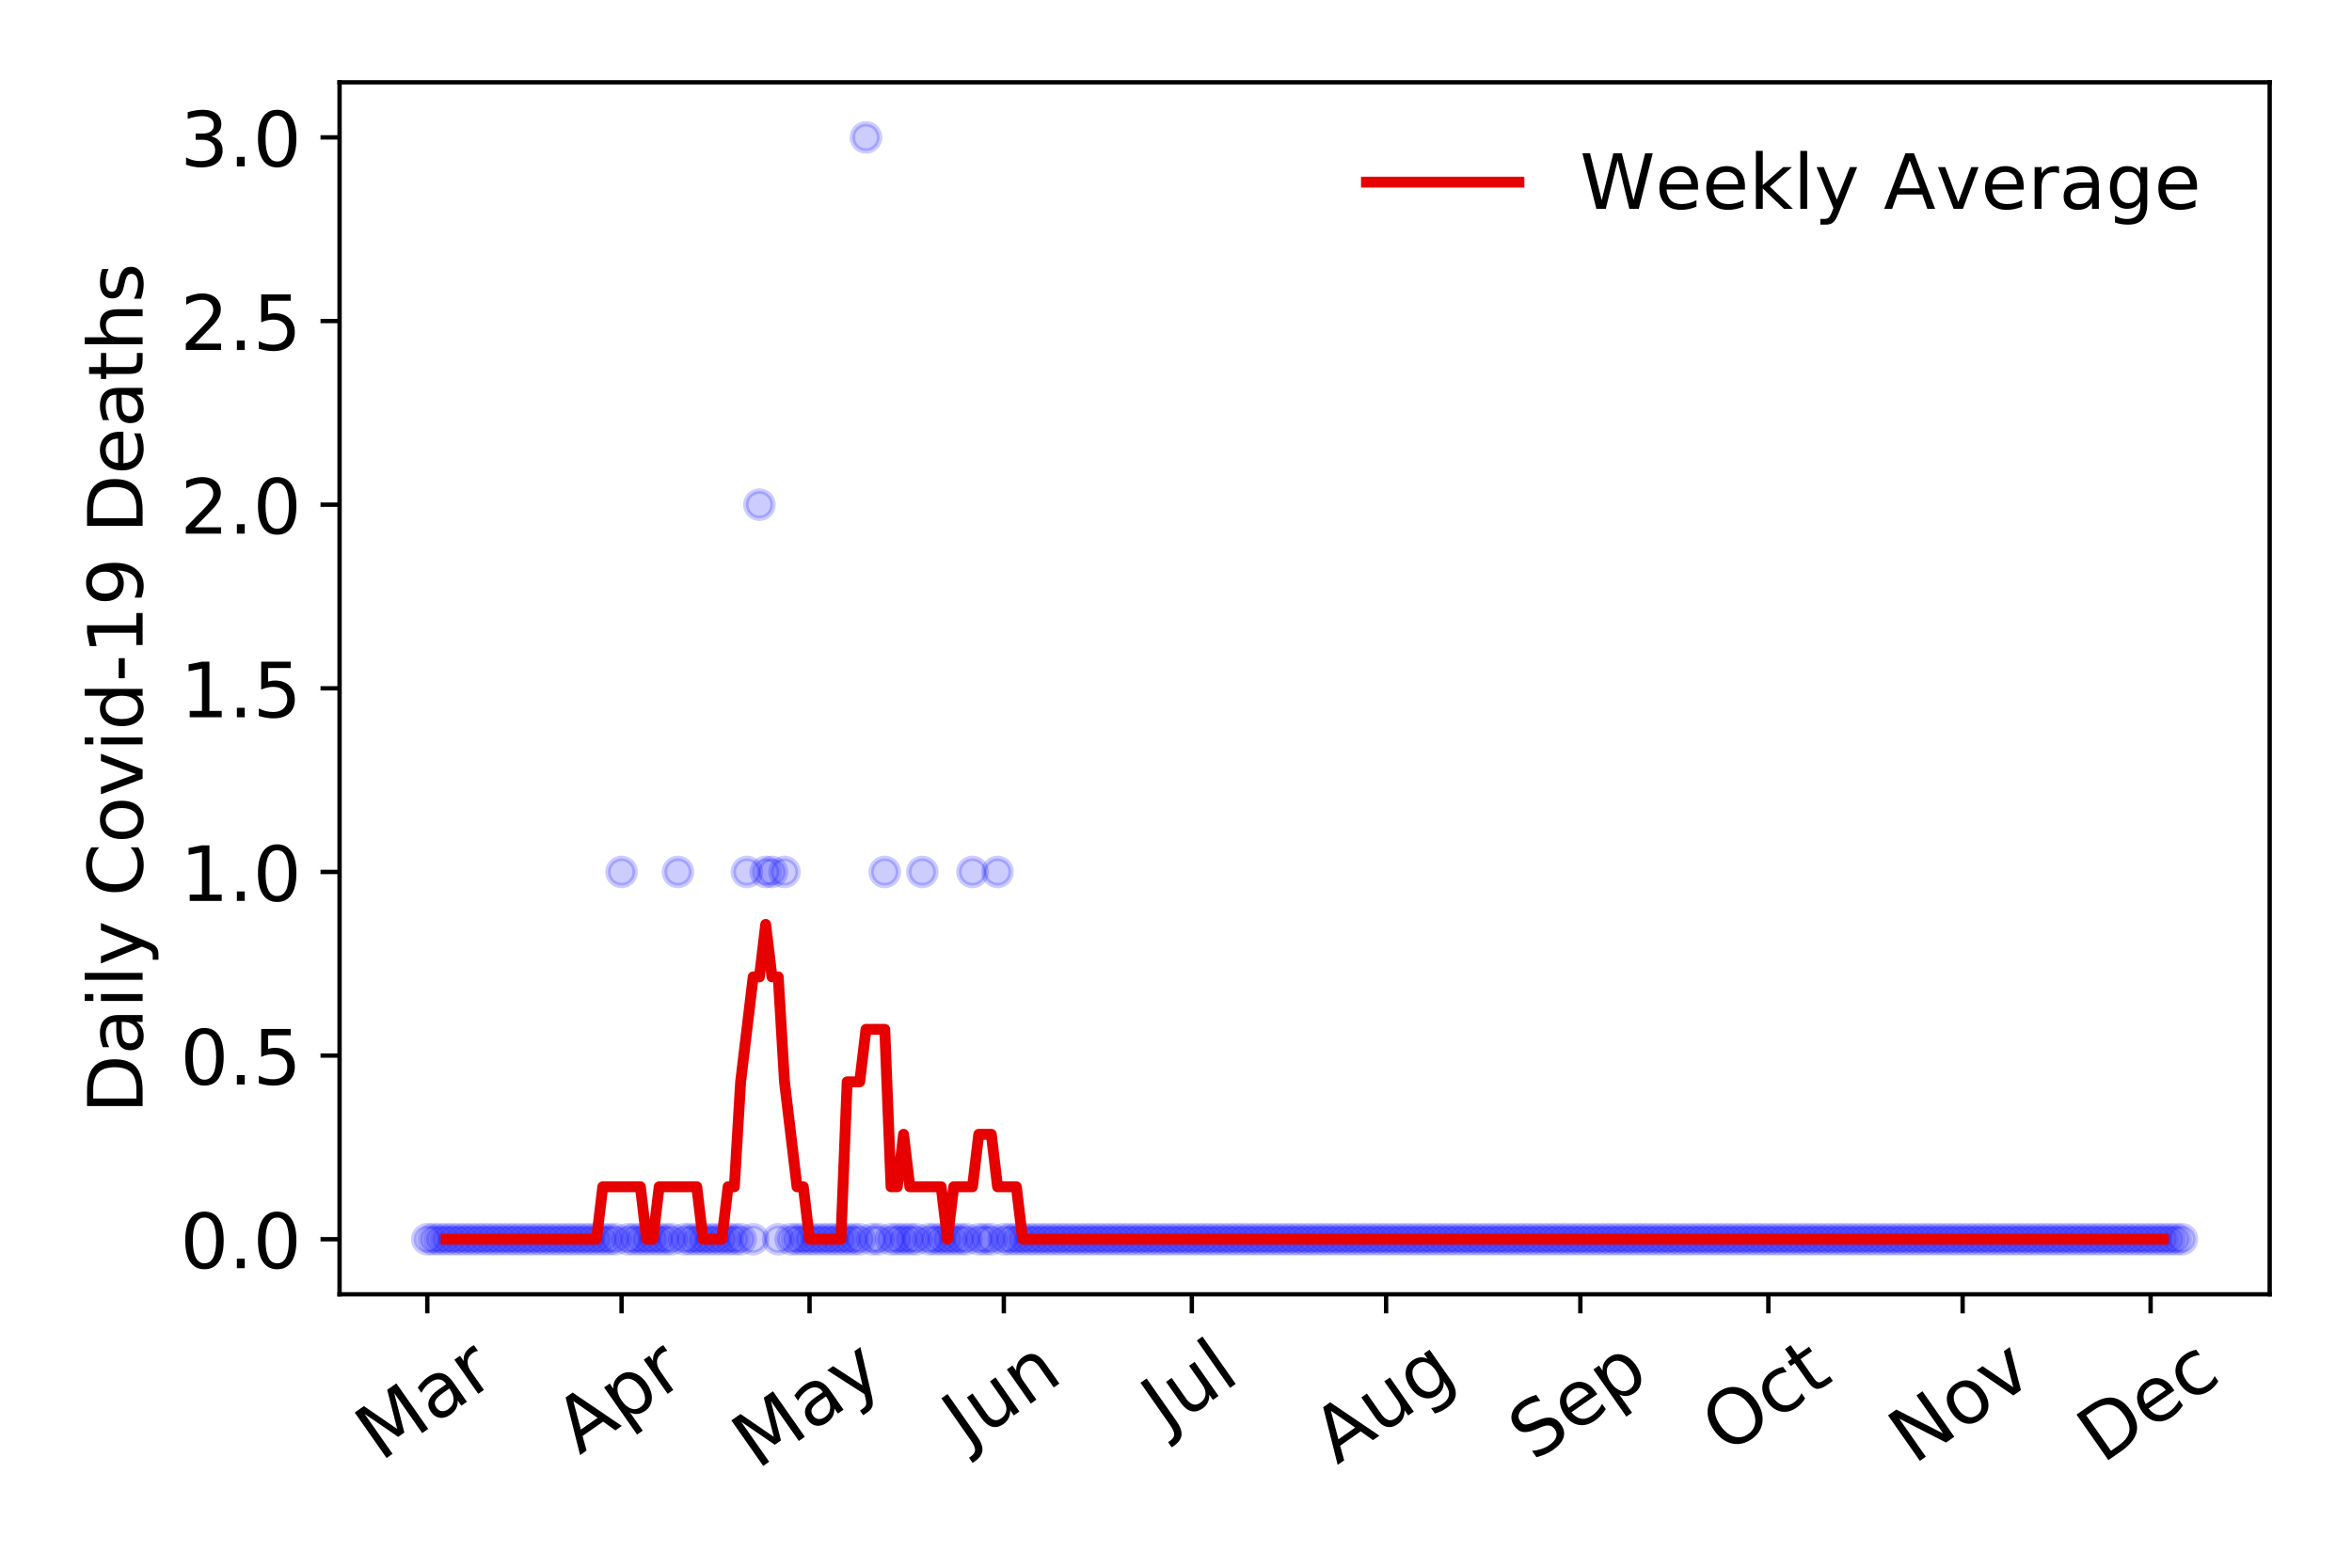 <?xml version="1.0" encoding="utf-8" standalone="no"?>
<!DOCTYPE svg PUBLIC "-//W3C//DTD SVG 1.1//EN"
  "http://www.w3.org/Graphics/SVG/1.1/DTD/svg11.dtd">
<!-- Created with matplotlib (https://matplotlib.org/) -->
<svg height="288pt" version="1.1" viewBox="0 0 432 288" width="432pt" xmlns="http://www.w3.org/2000/svg" xmlns:xlink="http://www.w3.org/1999/xlink">
 <defs>
  <style type="text/css">
*{stroke-linecap:butt;stroke-linejoin:round;}
  </style>
 </defs>
 <g id="figure_1">
  <g id="patch_1">
   <path d="M 0 288 
L 432 288 
L 432 0 
L 0 0 
z
" style="fill:#ffffff;"/>
  </g>
  <g id="axes_1">
   <g id="patch_2">
    <path d="M 62.37 237.778 
L 416.88 237.778 
L 416.88 15.12 
L 62.37 15.12 
z
" style="fill:#ffffff;"/>
   </g>
   <g id="matplotlib.axis_1">
    <g id="xtick_1">
     <g id="line2d_1">
      <defs>
       <path d="M 0 0 
L 0 3.5 
" id="mae3fb98499" style="stroke:#000000;stroke-width:0.8;"/>
      </defs>
      <g>
       <use style="stroke:#000000;stroke-width:0.8;" x="78.484" xlink:href="#mae3fb98499" y="237.778"/>
      </g>
     </g>
     <g id="text_1">
      <!-- Mar -->
      <defs>
       <path d="M 9.812 72.906 
L 24.516 72.906 
L 43.109 23.297 
L 61.812 72.906 
L 76.516 72.906 
L 76.516 0 
L 66.891 0 
L 66.891 64.016 
L 48.094 14.016 
L 38.188 14.016 
L 19.391 64.016 
L 19.391 0 
L 9.812 0 
z
" id="DejaVuSans-77"/>
       <path d="M 34.281 27.484 
Q 23.391 27.484 19.188 25 
Q 14.984 22.516 14.984 16.5 
Q 14.984 11.719 18.141 8.906 
Q 21.297 6.109 26.703 6.109 
Q 34.188 6.109 38.703 11.406 
Q 43.219 16.703 43.219 25.484 
L 43.219 27.484 
z
M 52.203 31.203 
L 52.203 0 
L 43.219 0 
L 43.219 8.297 
Q 40.141 3.328 35.547 0.953 
Q 30.953 -1.422 24.312 -1.422 
Q 15.922 -1.422 10.953 3.297 
Q 6 8.016 6 15.922 
Q 6 25.141 12.172 29.828 
Q 18.359 34.516 30.609 34.516 
L 43.219 34.516 
L 43.219 35.406 
Q 43.219 41.609 39.141 45 
Q 35.062 48.391 27.688 48.391 
Q 23 48.391 18.547 47.266 
Q 14.109 46.141 10.016 43.891 
L 10.016 52.203 
Q 14.938 54.109 19.578 55.047 
Q 24.219 56 28.609 56 
Q 40.484 56 46.344 49.844 
Q 52.203 43.703 52.203 31.203 
z
" id="DejaVuSans-97"/>
       <path d="M 41.109 46.297 
Q 39.594 47.172 37.812 47.578 
Q 36.031 48 33.891 48 
Q 26.266 48 22.188 43.047 
Q 18.109 38.094 18.109 28.812 
L 18.109 0 
L 9.078 0 
L 9.078 54.688 
L 18.109 54.688 
L 18.109 46.188 
Q 20.953 51.172 25.484 53.578 
Q 30.031 56 36.531 56 
Q 37.453 56 38.578 55.875 
Q 39.703 55.766 41.062 55.516 
z
" id="DejaVuSans-114"/>
      </defs>
      <g transform="translate(69.881 268.643)rotate(-35)scale(0.14 -0.14)">
       <use xlink:href="#DejaVuSans-77"/>
       <use x="86.279" xlink:href="#DejaVuSans-97"/>
       <use x="147.559" xlink:href="#DejaVuSans-114"/>
      </g>
     </g>
    </g>
    <g id="xtick_2">
     <g id="line2d_2">
      <g>
       <use style="stroke:#000000;stroke-width:0.8;" x="114.165" xlink:href="#mae3fb98499" y="237.778"/>
      </g>
     </g>
     <g id="text_2">
      <!-- Apr -->
      <defs>
       <path d="M 34.188 63.188 
L 20.797 26.906 
L 47.609 26.906 
z
M 28.609 72.906 
L 39.797 72.906 
L 67.578 0 
L 57.328 0 
L 50.688 18.703 
L 17.828 18.703 
L 11.188 0 
L 0.781 0 
z
" id="DejaVuSans-65"/>
       <path d="M 18.109 8.203 
L 18.109 -20.797 
L 9.078 -20.797 
L 9.078 54.688 
L 18.109 54.688 
L 18.109 46.391 
Q 20.953 51.266 25.266 53.625 
Q 29.594 56 35.594 56 
Q 45.562 56 51.781 48.094 
Q 58.016 40.188 58.016 27.297 
Q 58.016 14.406 51.781 6.484 
Q 45.562 -1.422 35.594 -1.422 
Q 29.594 -1.422 25.266 0.953 
Q 20.953 3.328 18.109 8.203 
z
M 48.688 27.297 
Q 48.688 37.203 44.609 42.844 
Q 40.531 48.484 33.406 48.484 
Q 26.266 48.484 22.188 42.844 
Q 18.109 37.203 18.109 27.297 
Q 18.109 17.391 22.188 11.75 
Q 26.266 6.109 33.406 6.109 
Q 40.531 6.109 44.609 11.75 
Q 48.688 17.391 48.688 27.297 
z
" id="DejaVuSans-112"/>
      </defs>
      <g transform="translate(106.461 267.384)rotate(-35)scale(0.14 -0.14)">
       <use xlink:href="#DejaVuSans-65"/>
       <use x="68.408" xlink:href="#DejaVuSans-112"/>
       <use x="131.885" xlink:href="#DejaVuSans-114"/>
      </g>
     </g>
    </g>
    <g id="xtick_3">
     <g id="line2d_3">
      <g>
       <use style="stroke:#000000;stroke-width:0.8;" x="148.695" xlink:href="#mae3fb98499" y="237.778"/>
      </g>
     </g>
     <g id="text_3">
      <!-- May -->
      <defs>
       <path d="M 32.172 -5.078 
Q 28.375 -14.844 24.75 -17.812 
Q 21.141 -20.797 15.094 -20.797 
L 7.906 -20.797 
L 7.906 -13.281 
L 13.188 -13.281 
Q 16.891 -13.281 18.938 -11.516 
Q 21 -9.766 23.484 -3.219 
L 25.094 0.875 
L 2.984 54.688 
L 12.5 54.688 
L 29.594 11.922 
L 46.688 54.688 
L 56.203 54.688 
z
" id="DejaVuSans-121"/>
      </defs>
      <g transform="translate(139.056 270.094)rotate(-35)scale(0.14 -0.14)">
       <use xlink:href="#DejaVuSans-77"/>
       <use x="86.279" xlink:href="#DejaVuSans-97"/>
       <use x="147.559" xlink:href="#DejaVuSans-121"/>
      </g>
     </g>
    </g>
    <g id="xtick_4">
     <g id="line2d_4">
      <g>
       <use style="stroke:#000000;stroke-width:0.8;" x="184.377" xlink:href="#mae3fb98499" y="237.778"/>
      </g>
     </g>
     <g id="text_4">
      <!-- Jun -->
      <defs>
       <path d="M 9.812 72.906 
L 19.672 72.906 
L 19.672 5.078 
Q 19.672 -8.109 14.672 -14.062 
Q 9.672 -20.016 -1.422 -20.016 
L -5.172 -20.016 
L -5.172 -11.719 
L -2.094 -11.719 
Q 4.438 -11.719 7.125 -8.047 
Q 9.812 -4.391 9.812 5.078 
z
" id="DejaVuSans-74"/>
       <path d="M 8.5 21.578 
L 8.5 54.688 
L 17.484 54.688 
L 17.484 21.922 
Q 17.484 14.156 20.5 10.266 
Q 23.531 6.391 29.594 6.391 
Q 36.859 6.391 41.078 11.031 
Q 45.312 15.672 45.312 23.688 
L 45.312 54.688 
L 54.297 54.688 
L 54.297 0 
L 45.312 0 
L 45.312 8.406 
Q 42.047 3.422 37.719 1 
Q 33.406 -1.422 27.688 -1.422 
Q 18.266 -1.422 13.375 4.438 
Q 8.5 10.297 8.5 21.578 
z
M 31.109 56 
z
" id="DejaVuSans-117"/>
       <path d="M 54.891 33.016 
L 54.891 0 
L 45.906 0 
L 45.906 32.719 
Q 45.906 40.484 42.875 44.328 
Q 39.844 48.188 33.797 48.188 
Q 26.516 48.188 22.312 43.547 
Q 18.109 38.922 18.109 30.906 
L 18.109 0 
L 9.078 0 
L 9.078 54.688 
L 18.109 54.688 
L 18.109 46.188 
Q 21.344 51.125 25.703 53.562 
Q 30.078 56 35.797 56 
Q 45.219 56 50.047 50.172 
Q 54.891 44.344 54.891 33.016 
z
" id="DejaVuSans-110"/>
      </defs>
      <g transform="translate(177.633 266.039)rotate(-35)scale(0.14 -0.14)">
       <use xlink:href="#DejaVuSans-74"/>
       <use x="29.492" xlink:href="#DejaVuSans-117"/>
       <use x="92.871" xlink:href="#DejaVuSans-110"/>
      </g>
     </g>
    </g>
    <g id="xtick_5">
     <g id="line2d_5">
      <g>
       <use style="stroke:#000000;stroke-width:0.8;" x="218.907" xlink:href="#mae3fb98499" y="237.778"/>
      </g>
     </g>
     <g id="text_5">
      <!-- Jul -->
      <defs>
       <path d="M 9.422 75.984 
L 18.406 75.984 
L 18.406 0 
L 9.422 0 
z
" id="DejaVuSans-108"/>
      </defs>
      <g transform="translate(214.204 263.181)rotate(-35)scale(0.14 -0.14)">
       <use xlink:href="#DejaVuSans-74"/>
       <use x="29.492" xlink:href="#DejaVuSans-117"/>
       <use x="92.871" xlink:href="#DejaVuSans-108"/>
      </g>
     </g>
    </g>
    <g id="xtick_6">
     <g id="line2d_6">
      <g>
       <use style="stroke:#000000;stroke-width:0.8;" x="254.588" xlink:href="#mae3fb98499" y="237.778"/>
      </g>
     </g>
     <g id="text_6">
      <!-- Aug -->
      <defs>
       <path d="M 45.406 27.984 
Q 45.406 37.75 41.375 43.109 
Q 37.359 48.484 30.078 48.484 
Q 22.859 48.484 18.828 43.109 
Q 14.797 37.75 14.797 27.984 
Q 14.797 18.266 18.828 12.891 
Q 22.859 7.516 30.078 7.516 
Q 37.359 7.516 41.375 12.891 
Q 45.406 18.266 45.406 27.984 
z
M 54.391 6.781 
Q 54.391 -7.172 48.188 -13.984 
Q 42 -20.797 29.203 -20.797 
Q 24.469 -20.797 20.266 -20.094 
Q 16.062 -19.391 12.109 -17.922 
L 12.109 -9.188 
Q 16.062 -11.328 19.922 -12.344 
Q 23.781 -13.375 27.781 -13.375 
Q 36.625 -13.375 41.016 -8.766 
Q 45.406 -4.156 45.406 5.172 
L 45.406 9.625 
Q 42.625 4.781 38.281 2.391 
Q 33.938 0 27.875 0 
Q 17.828 0 11.672 7.656 
Q 5.516 15.328 5.516 27.984 
Q 5.516 40.672 11.672 48.328 
Q 17.828 56 27.875 56 
Q 33.938 56 38.281 53.609 
Q 42.625 51.219 45.406 46.391 
L 45.406 54.688 
L 54.391 54.688 
z
" id="DejaVuSans-103"/>
      </defs>
      <g transform="translate(245.607 269.172)rotate(-35)scale(0.14 -0.14)">
       <use xlink:href="#DejaVuSans-65"/>
       <use x="68.408" xlink:href="#DejaVuSans-117"/>
       <use x="131.787" xlink:href="#DejaVuSans-103"/>
      </g>
     </g>
    </g>
    <g id="xtick_7">
     <g id="line2d_7">
      <g>
       <use style="stroke:#000000;stroke-width:0.8;" x="290.269" xlink:href="#mae3fb98499" y="237.778"/>
      </g>
     </g>
     <g id="text_7">
      <!-- Sep -->
      <defs>
       <path d="M 53.516 70.516 
L 53.516 60.891 
Q 47.906 63.578 42.922 64.891 
Q 37.938 66.219 33.297 66.219 
Q 25.25 66.219 20.875 63.094 
Q 16.5 59.969 16.5 54.203 
Q 16.5 49.359 19.406 46.891 
Q 22.312 44.438 30.422 42.922 
L 36.375 41.703 
Q 47.406 39.594 52.656 34.297 
Q 57.906 29 57.906 20.125 
Q 57.906 9.516 50.797 4.047 
Q 43.703 -1.422 29.984 -1.422 
Q 24.812 -1.422 18.969 -0.25 
Q 13.141 0.922 6.891 3.219 
L 6.891 13.375 
Q 12.891 10.016 18.656 8.297 
Q 24.422 6.594 29.984 6.594 
Q 38.422 6.594 43.016 9.906 
Q 47.609 13.234 47.609 19.391 
Q 47.609 24.75 44.312 27.781 
Q 41.016 30.812 33.5 32.328 
L 27.484 33.5 
Q 16.453 35.688 11.516 40.375 
Q 6.594 45.062 6.594 53.422 
Q 6.594 63.094 13.406 68.656 
Q 20.219 74.219 32.172 74.219 
Q 37.312 74.219 42.625 73.281 
Q 47.953 72.359 53.516 70.516 
z
" id="DejaVuSans-83"/>
       <path d="M 56.203 29.594 
L 56.203 25.203 
L 14.891 25.203 
Q 15.484 15.922 20.484 11.062 
Q 25.484 6.203 34.422 6.203 
Q 39.594 6.203 44.453 7.469 
Q 49.312 8.734 54.109 11.281 
L 54.109 2.781 
Q 49.266 0.734 44.188 -0.344 
Q 39.109 -1.422 33.891 -1.422 
Q 20.797 -1.422 13.156 6.188 
Q 5.516 13.812 5.516 26.812 
Q 5.516 40.234 12.766 48.109 
Q 20.016 56 32.328 56 
Q 43.359 56 49.781 48.891 
Q 56.203 41.797 56.203 29.594 
z
M 47.219 32.234 
Q 47.125 39.594 43.094 43.984 
Q 39.062 48.391 32.422 48.391 
Q 24.906 48.391 20.391 44.141 
Q 15.875 39.891 15.188 32.172 
z
" id="DejaVuSans-101"/>
      </defs>
      <g transform="translate(281.676 268.629)rotate(-35)scale(0.14 -0.14)">
       <use xlink:href="#DejaVuSans-83"/>
       <use x="63.477" xlink:href="#DejaVuSans-101"/>
       <use x="125" xlink:href="#DejaVuSans-112"/>
      </g>
     </g>
    </g>
    <g id="xtick_8">
     <g id="line2d_8">
      <g>
       <use style="stroke:#000000;stroke-width:0.8;" x="324.799" xlink:href="#mae3fb98499" y="237.778"/>
      </g>
     </g>
     <g id="text_8">
      <!-- Oct -->
      <defs>
       <path d="M 39.406 66.219 
Q 28.656 66.219 22.328 58.203 
Q 16.016 50.203 16.016 36.375 
Q 16.016 22.609 22.328 14.594 
Q 28.656 6.594 39.406 6.594 
Q 50.141 6.594 56.422 14.594 
Q 62.703 22.609 62.703 36.375 
Q 62.703 50.203 56.422 58.203 
Q 50.141 66.219 39.406 66.219 
z
M 39.406 74.219 
Q 54.734 74.219 63.906 63.938 
Q 73.094 53.656 73.094 36.375 
Q 73.094 19.141 63.906 8.859 
Q 54.734 -1.422 39.406 -1.422 
Q 24.031 -1.422 14.812 8.828 
Q 5.609 19.094 5.609 36.375 
Q 5.609 53.656 14.812 63.938 
Q 24.031 74.219 39.406 74.219 
z
" id="DejaVuSans-79"/>
       <path d="M 48.781 52.594 
L 48.781 44.188 
Q 44.969 46.297 41.141 47.344 
Q 37.312 48.391 33.406 48.391 
Q 24.656 48.391 19.812 42.844 
Q 14.984 37.312 14.984 27.297 
Q 14.984 17.281 19.812 11.734 
Q 24.656 6.203 33.406 6.203 
Q 37.312 6.203 41.141 7.25 
Q 44.969 8.297 48.781 10.406 
L 48.781 2.094 
Q 45.016 0.344 40.984 -0.531 
Q 36.969 -1.422 32.422 -1.422 
Q 20.062 -1.422 12.781 6.344 
Q 5.516 14.109 5.516 27.297 
Q 5.516 40.672 12.859 48.328 
Q 20.219 56 33.016 56 
Q 37.156 56 41.109 55.141 
Q 45.062 54.297 48.781 52.594 
z
" id="DejaVuSans-99"/>
       <path d="M 18.312 70.219 
L 18.312 54.688 
L 36.812 54.688 
L 36.812 47.703 
L 18.312 47.703 
L 18.312 18.016 
Q 18.312 11.328 20.141 9.422 
Q 21.969 7.516 27.594 7.516 
L 36.812 7.516 
L 36.812 0 
L 27.594 0 
Q 17.188 0 13.234 3.875 
Q 9.281 7.766 9.281 18.016 
L 9.281 47.703 
L 2.688 47.703 
L 2.688 54.688 
L 9.281 54.688 
L 9.281 70.219 
z
" id="DejaVuSans-116"/>
      </defs>
      <g transform="translate(317.101 267.377)rotate(-35)scale(0.14 -0.14)">
       <use xlink:href="#DejaVuSans-79"/>
       <use x="78.711" xlink:href="#DejaVuSans-99"/>
       <use x="133.691" xlink:href="#DejaVuSans-116"/>
      </g>
     </g>
    </g>
    <g id="xtick_9">
     <g id="line2d_9">
      <g>
       <use style="stroke:#000000;stroke-width:0.8;" x="360.481" xlink:href="#mae3fb98499" y="237.778"/>
      </g>
     </g>
     <g id="text_9">
      <!-- Nov -->
      <defs>
       <path d="M 9.812 72.906 
L 23.094 72.906 
L 55.422 11.922 
L 55.422 72.906 
L 64.984 72.906 
L 64.984 0 
L 51.703 0 
L 19.391 60.984 
L 19.391 0 
L 9.812 0 
z
" id="DejaVuSans-78"/>
       <path d="M 30.609 48.391 
Q 23.391 48.391 19.188 42.75 
Q 14.984 37.109 14.984 27.297 
Q 14.984 17.484 19.156 11.844 
Q 23.344 6.203 30.609 6.203 
Q 37.797 6.203 41.984 11.859 
Q 46.188 17.531 46.188 27.297 
Q 46.188 37.016 41.984 42.703 
Q 37.797 48.391 30.609 48.391 
z
M 30.609 56 
Q 42.328 56 49.016 48.375 
Q 55.719 40.766 55.719 27.297 
Q 55.719 13.875 49.016 6.219 
Q 42.328 -1.422 30.609 -1.422 
Q 18.844 -1.422 12.172 6.219 
Q 5.516 13.875 5.516 27.297 
Q 5.516 40.766 12.172 48.375 
Q 18.844 56 30.609 56 
z
" id="DejaVuSans-111"/>
       <path d="M 2.984 54.688 
L 12.5 54.688 
L 29.594 8.797 
L 46.688 54.688 
L 56.203 54.688 
L 35.688 0 
L 23.484 0 
z
" id="DejaVuSans-118"/>
      </defs>
      <g transform="translate(351.504 269.166)rotate(-35)scale(0.14 -0.14)">
       <use xlink:href="#DejaVuSans-78"/>
       <use x="74.805" xlink:href="#DejaVuSans-111"/>
       <use x="135.986" xlink:href="#DejaVuSans-118"/>
      </g>
     </g>
    </g>
    <g id="xtick_10">
     <g id="line2d_10">
      <g>
       <use style="stroke:#000000;stroke-width:0.8;" x="395.011" xlink:href="#mae3fb98499" y="237.778"/>
      </g>
     </g>
     <g id="text_10">
      <!-- Dec -->
      <defs>
       <path d="M 19.672 64.797 
L 19.672 8.109 
L 31.594 8.109 
Q 46.688 8.109 53.688 14.938 
Q 60.688 21.781 60.688 36.531 
Q 60.688 51.172 53.688 57.984 
Q 46.688 64.797 31.594 64.797 
z
M 9.812 72.906 
L 30.078 72.906 
Q 51.266 72.906 61.172 64.094 
Q 71.094 55.281 71.094 36.531 
Q 71.094 17.672 61.125 8.828 
Q 51.172 0 30.078 0 
L 9.812 0 
z
" id="DejaVuSans-68"/>
      </defs>
      <g transform="translate(386.13 269.032)rotate(-35)scale(0.14 -0.14)">
       <use xlink:href="#DejaVuSans-68"/>
       <use x="77.002" xlink:href="#DejaVuSans-101"/>
       <use x="138.525" xlink:href="#DejaVuSans-99"/>
      </g>
     </g>
    </g>
   </g>
   <g id="matplotlib.axis_2">
    <g id="ytick_1">
     <g id="line2d_11">
      <defs>
       <path d="M 0 0 
L -3.5 0 
" id="m424d2499e6" style="stroke:#000000;stroke-width:0.8;"/>
      </defs>
      <g>
       <use style="stroke:#000000;stroke-width:0.8;" x="62.37" xlink:href="#m424d2499e6" y="227.657"/>
      </g>
     </g>
     <g id="text_11">
      <!-- 0.0 -->
      <defs>
       <path d="M 31.781 66.406 
Q 24.172 66.406 20.328 58.906 
Q 16.5 51.422 16.5 36.375 
Q 16.5 21.391 20.328 13.891 
Q 24.172 6.391 31.781 6.391 
Q 39.453 6.391 43.281 13.891 
Q 47.125 21.391 47.125 36.375 
Q 47.125 51.422 43.281 58.906 
Q 39.453 66.406 31.781 66.406 
z
M 31.781 74.219 
Q 44.047 74.219 50.516 64.516 
Q 56.984 54.828 56.984 36.375 
Q 56.984 17.969 50.516 8.266 
Q 44.047 -1.422 31.781 -1.422 
Q 19.531 -1.422 13.062 8.266 
Q 6.594 17.969 6.594 36.375 
Q 6.594 54.828 13.062 64.516 
Q 19.531 74.219 31.781 74.219 
z
" id="DejaVuSans-48"/>
       <path d="M 10.688 12.406 
L 21 12.406 
L 21 0 
L 10.688 0 
z
" id="DejaVuSans-46"/>
      </defs>
      <g transform="translate(33.106 232.976)scale(0.14 -0.14)">
       <use xlink:href="#DejaVuSans-48"/>
       <use x="63.623" xlink:href="#DejaVuSans-46"/>
       <use x="95.41" xlink:href="#DejaVuSans-48"/>
      </g>
     </g>
    </g>
    <g id="ytick_2">
     <g id="line2d_12">
      <g>
       <use style="stroke:#000000;stroke-width:0.8;" x="62.37" xlink:href="#m424d2499e6" y="193.921"/>
      </g>
     </g>
     <g id="text_12">
      <!-- 0.5 -->
      <defs>
       <path d="M 10.797 72.906 
L 49.516 72.906 
L 49.516 64.594 
L 19.828 64.594 
L 19.828 46.734 
Q 21.969 47.469 24.109 47.828 
Q 26.266 48.188 28.422 48.188 
Q 40.625 48.188 47.75 41.5 
Q 54.891 34.812 54.891 23.391 
Q 54.891 11.625 47.562 5.094 
Q 40.234 -1.422 26.906 -1.422 
Q 22.312 -1.422 17.547 -0.641 
Q 12.797 0.141 7.719 1.703 
L 7.719 11.625 
Q 12.109 9.234 16.797 8.062 
Q 21.484 6.891 26.703 6.891 
Q 35.156 6.891 40.078 11.328 
Q 45.016 15.766 45.016 23.391 
Q 45.016 31 40.078 35.438 
Q 35.156 39.891 26.703 39.891 
Q 22.75 39.891 18.812 39.016 
Q 14.891 38.141 10.797 36.281 
z
" id="DejaVuSans-53"/>
      </defs>
      <g transform="translate(33.106 199.24)scale(0.14 -0.14)">
       <use xlink:href="#DejaVuSans-48"/>
       <use x="63.623" xlink:href="#DejaVuSans-46"/>
       <use x="95.41" xlink:href="#DejaVuSans-53"/>
      </g>
     </g>
    </g>
    <g id="ytick_3">
     <g id="line2d_13">
      <g>
       <use style="stroke:#000000;stroke-width:0.8;" x="62.37" xlink:href="#m424d2499e6" y="160.185"/>
      </g>
     </g>
     <g id="text_13">
      <!-- 1.0 -->
      <defs>
       <path d="M 12.406 8.297 
L 28.516 8.297 
L 28.516 63.922 
L 10.984 60.406 
L 10.984 69.391 
L 28.422 72.906 
L 38.281 72.906 
L 38.281 8.297 
L 54.391 8.297 
L 54.391 0 
L 12.406 0 
z
" id="DejaVuSans-49"/>
      </defs>
      <g transform="translate(33.106 165.504)scale(0.14 -0.14)">
       <use xlink:href="#DejaVuSans-49"/>
       <use x="63.623" xlink:href="#DejaVuSans-46"/>
       <use x="95.41" xlink:href="#DejaVuSans-48"/>
      </g>
     </g>
    </g>
    <g id="ytick_4">
     <g id="line2d_14">
      <g>
       <use style="stroke:#000000;stroke-width:0.8;" x="62.37" xlink:href="#m424d2499e6" y="126.449"/>
      </g>
     </g>
     <g id="text_14">
      <!-- 1.5 -->
      <g transform="translate(33.106 131.768)scale(0.14 -0.14)">
       <use xlink:href="#DejaVuSans-49"/>
       <use x="63.623" xlink:href="#DejaVuSans-46"/>
       <use x="95.41" xlink:href="#DejaVuSans-53"/>
      </g>
     </g>
    </g>
    <g id="ytick_5">
     <g id="line2d_15">
      <g>
       <use style="stroke:#000000;stroke-width:0.8;" x="62.37" xlink:href="#m424d2499e6" y="92.713"/>
      </g>
     </g>
     <g id="text_15">
      <!-- 2.0 -->
      <defs>
       <path d="M 19.188 8.297 
L 53.609 8.297 
L 53.609 0 
L 7.328 0 
L 7.328 8.297 
Q 12.938 14.109 22.625 23.891 
Q 32.328 33.688 34.812 36.531 
Q 39.547 41.844 41.422 45.531 
Q 43.312 49.219 43.312 52.781 
Q 43.312 58.594 39.234 62.25 
Q 35.156 65.922 28.609 65.922 
Q 23.969 65.922 18.812 64.312 
Q 13.672 62.703 7.812 59.422 
L 7.812 69.391 
Q 13.766 71.781 18.938 73 
Q 24.125 74.219 28.422 74.219 
Q 39.75 74.219 46.484 68.547 
Q 53.219 62.891 53.219 53.422 
Q 53.219 48.922 51.531 44.891 
Q 49.859 40.875 45.406 35.406 
Q 44.188 33.984 37.641 27.219 
Q 31.109 20.453 19.188 8.297 
z
" id="DejaVuSans-50"/>
      </defs>
      <g transform="translate(33.106 98.032)scale(0.14 -0.14)">
       <use xlink:href="#DejaVuSans-50"/>
       <use x="63.623" xlink:href="#DejaVuSans-46"/>
       <use x="95.41" xlink:href="#DejaVuSans-48"/>
      </g>
     </g>
    </g>
    <g id="ytick_6">
     <g id="line2d_16">
      <g>
       <use style="stroke:#000000;stroke-width:0.8;" x="62.37" xlink:href="#m424d2499e6" y="58.977"/>
      </g>
     </g>
     <g id="text_16">
      <!-- 2.5 -->
      <g transform="translate(33.106 64.296)scale(0.14 -0.14)">
       <use xlink:href="#DejaVuSans-50"/>
       <use x="63.623" xlink:href="#DejaVuSans-46"/>
       <use x="95.41" xlink:href="#DejaVuSans-53"/>
      </g>
     </g>
    </g>
    <g id="ytick_7">
     <g id="line2d_17">
      <g>
       <use style="stroke:#000000;stroke-width:0.8;" x="62.37" xlink:href="#m424d2499e6" y="25.241"/>
      </g>
     </g>
     <g id="text_17">
      <!-- 3.0 -->
      <defs>
       <path d="M 40.578 39.312 
Q 47.656 37.797 51.625 33 
Q 55.609 28.219 55.609 21.188 
Q 55.609 10.406 48.188 4.484 
Q 40.766 -1.422 27.094 -1.422 
Q 22.516 -1.422 17.656 -0.516 
Q 12.797 0.391 7.625 2.203 
L 7.625 11.719 
Q 11.719 9.328 16.594 8.109 
Q 21.484 6.891 26.812 6.891 
Q 36.078 6.891 40.938 10.547 
Q 45.797 14.203 45.797 21.188 
Q 45.797 27.641 41.281 31.266 
Q 36.766 34.906 28.719 34.906 
L 20.219 34.906 
L 20.219 43.016 
L 29.109 43.016 
Q 36.375 43.016 40.234 45.922 
Q 44.094 48.828 44.094 54.297 
Q 44.094 59.906 40.109 62.906 
Q 36.141 65.922 28.719 65.922 
Q 24.656 65.922 20.016 65.031 
Q 15.375 64.156 9.812 62.312 
L 9.812 71.094 
Q 15.438 72.656 20.344 73.438 
Q 25.25 74.219 29.594 74.219 
Q 40.828 74.219 47.359 69.109 
Q 53.906 64.016 53.906 55.328 
Q 53.906 49.266 50.438 45.094 
Q 46.969 40.922 40.578 39.312 
z
" id="DejaVuSans-51"/>
      </defs>
      <g transform="translate(33.106 30.56)scale(0.14 -0.14)">
       <use xlink:href="#DejaVuSans-51"/>
       <use x="63.623" xlink:href="#DejaVuSans-46"/>
       <use x="95.41" xlink:href="#DejaVuSans-48"/>
      </g>
     </g>
    </g>
    <g id="text_18">
     <!-- Daily Covid-19 Deaths -->
     <defs>
      <path d="M 9.422 54.688 
L 18.406 54.688 
L 18.406 0 
L 9.422 0 
z
M 9.422 75.984 
L 18.406 75.984 
L 18.406 64.594 
L 9.422 64.594 
z
" id="DejaVuSans-105"/>
      <path id="DejaVuSans-32"/>
      <path d="M 64.406 67.281 
L 64.406 56.891 
Q 59.422 61.531 53.781 63.812 
Q 48.141 66.109 41.797 66.109 
Q 29.297 66.109 22.656 58.469 
Q 16.016 50.828 16.016 36.375 
Q 16.016 21.969 22.656 14.328 
Q 29.297 6.688 41.797 6.688 
Q 48.141 6.688 53.781 8.984 
Q 59.422 11.281 64.406 15.922 
L 64.406 5.609 
Q 59.234 2.094 53.438 0.328 
Q 47.656 -1.422 41.219 -1.422 
Q 24.656 -1.422 15.125 8.703 
Q 5.609 18.844 5.609 36.375 
Q 5.609 53.953 15.125 64.078 
Q 24.656 74.219 41.219 74.219 
Q 47.75 74.219 53.531 72.484 
Q 59.328 70.75 64.406 67.281 
z
" id="DejaVuSans-67"/>
      <path d="M 45.406 46.391 
L 45.406 75.984 
L 54.391 75.984 
L 54.391 0 
L 45.406 0 
L 45.406 8.203 
Q 42.578 3.328 38.25 0.953 
Q 33.938 -1.422 27.875 -1.422 
Q 17.969 -1.422 11.734 6.484 
Q 5.516 14.406 5.516 27.297 
Q 5.516 40.188 11.734 48.094 
Q 17.969 56 27.875 56 
Q 33.938 56 38.25 53.625 
Q 42.578 51.266 45.406 46.391 
z
M 14.797 27.297 
Q 14.797 17.391 18.875 11.75 
Q 22.953 6.109 30.078 6.109 
Q 37.203 6.109 41.297 11.75 
Q 45.406 17.391 45.406 27.297 
Q 45.406 37.203 41.297 42.844 
Q 37.203 48.484 30.078 48.484 
Q 22.953 48.484 18.875 42.844 
Q 14.797 37.203 14.797 27.297 
z
" id="DejaVuSans-100"/>
      <path d="M 4.891 31.391 
L 31.203 31.391 
L 31.203 23.391 
L 4.891 23.391 
z
" id="DejaVuSans-45"/>
      <path d="M 10.984 1.516 
L 10.984 10.5 
Q 14.703 8.734 18.5 7.812 
Q 22.312 6.891 25.984 6.891 
Q 35.75 6.891 40.891 13.453 
Q 46.047 20.016 46.781 33.406 
Q 43.953 29.203 39.594 26.953 
Q 35.25 24.703 29.984 24.703 
Q 19.047 24.703 12.672 31.312 
Q 6.297 37.938 6.297 49.422 
Q 6.297 60.641 12.938 67.422 
Q 19.578 74.219 30.609 74.219 
Q 43.266 74.219 49.922 64.516 
Q 56.594 54.828 56.594 36.375 
Q 56.594 19.141 48.406 8.859 
Q 40.234 -1.422 26.422 -1.422 
Q 22.703 -1.422 18.891 -0.688 
Q 15.094 0.047 10.984 1.516 
z
M 30.609 32.422 
Q 37.25 32.422 41.125 36.953 
Q 45.016 41.5 45.016 49.422 
Q 45.016 57.281 41.125 61.844 
Q 37.25 66.406 30.609 66.406 
Q 23.969 66.406 20.094 61.844 
Q 16.219 57.281 16.219 49.422 
Q 16.219 41.5 20.094 36.953 
Q 23.969 32.422 30.609 32.422 
z
" id="DejaVuSans-57"/>
      <path d="M 54.891 33.016 
L 54.891 0 
L 45.906 0 
L 45.906 32.719 
Q 45.906 40.484 42.875 44.328 
Q 39.844 48.188 33.797 48.188 
Q 26.516 48.188 22.312 43.547 
Q 18.109 38.922 18.109 30.906 
L 18.109 0 
L 9.078 0 
L 9.078 75.984 
L 18.109 75.984 
L 18.109 46.188 
Q 21.344 51.125 25.703 53.562 
Q 30.078 56 35.797 56 
Q 45.219 56 50.047 50.172 
Q 54.891 44.344 54.891 33.016 
z
" id="DejaVuSans-104"/>
      <path d="M 44.281 53.078 
L 44.281 44.578 
Q 40.484 46.531 36.375 47.5 
Q 32.281 48.484 27.875 48.484 
Q 21.188 48.484 17.844 46.438 
Q 14.5 44.391 14.5 40.281 
Q 14.5 37.156 16.891 35.375 
Q 19.281 33.594 26.516 31.984 
L 29.594 31.297 
Q 39.156 29.25 43.188 25.516 
Q 47.219 21.781 47.219 15.094 
Q 47.219 7.469 41.188 3.016 
Q 35.156 -1.422 24.609 -1.422 
Q 20.219 -1.422 15.453 -0.562 
Q 10.688 0.297 5.422 2 
L 5.422 11.281 
Q 10.406 8.688 15.234 7.391 
Q 20.062 6.109 24.812 6.109 
Q 31.156 6.109 34.562 8.281 
Q 37.984 10.453 37.984 14.406 
Q 37.984 18.062 35.516 20.016 
Q 33.062 21.969 24.703 23.781 
L 21.578 24.516 
Q 13.234 26.266 9.516 29.906 
Q 5.812 33.547 5.812 39.891 
Q 5.812 47.609 11.281 51.797 
Q 16.75 56 26.812 56 
Q 31.781 56 36.172 55.266 
Q 40.578 54.547 44.281 53.078 
z
" id="DejaVuSans-115"/>
     </defs>
     <g transform="translate(26.194 204.56)rotate(-90)scale(0.14 -0.14)">
      <use xlink:href="#DejaVuSans-68"/>
      <use x="77.002" xlink:href="#DejaVuSans-97"/>
      <use x="138.281" xlink:href="#DejaVuSans-105"/>
      <use x="166.064" xlink:href="#DejaVuSans-108"/>
      <use x="193.848" xlink:href="#DejaVuSans-121"/>
      <use x="253.027" xlink:href="#DejaVuSans-32"/>
      <use x="284.814" xlink:href="#DejaVuSans-67"/>
      <use x="354.639" xlink:href="#DejaVuSans-111"/>
      <use x="415.82" xlink:href="#DejaVuSans-118"/>
      <use x="475" xlink:href="#DejaVuSans-105"/>
      <use x="502.783" xlink:href="#DejaVuSans-100"/>
      <use x="566.26" xlink:href="#DejaVuSans-45"/>
      <use x="602.344" xlink:href="#DejaVuSans-49"/>
      <use x="665.967" xlink:href="#DejaVuSans-57"/>
      <use x="729.59" xlink:href="#DejaVuSans-32"/>
      <use x="761.377" xlink:href="#DejaVuSans-68"/>
      <use x="838.379" xlink:href="#DejaVuSans-101"/>
      <use x="899.902" xlink:href="#DejaVuSans-97"/>
      <use x="961.182" xlink:href="#DejaVuSans-116"/>
      <use x="1000.391" xlink:href="#DejaVuSans-104"/>
      <use x="1063.77" xlink:href="#DejaVuSans-115"/>
     </g>
    </g>
   </g>
   <g id="line2d_18">
    <defs>
     <path d="M 0 2.5 
C 0.663 2.5 1.299 2.237 1.768 1.768 
C 2.237 1.299 2.5 0.663 2.5 0 
C 2.5 -0.663 2.237 -1.299 1.768 -1.768 
C 1.299 -2.237 0.663 -2.5 0 -2.5 
C -0.663 -2.5 -1.299 -2.237 -1.768 -1.768 
C -2.237 -1.299 -2.5 -0.663 -2.5 0 
C -2.5 0.663 -2.237 1.299 -1.768 1.768 
C -1.299 2.237 -0.663 2.5 0 2.5 
z
" id="ma48617c8fa" style="stroke:#0000ff;stroke-opacity:0.2;"/>
    </defs>
    <g clip-path="url(#p05af0034ff)">
     <use style="fill:#0000ff;fill-opacity:0.2;stroke:#0000ff;stroke-opacity:0.2;" x="78.484" xlink:href="#ma48617c8fa" y="227.657"/>
     <use style="fill:#0000ff;fill-opacity:0.2;stroke:#0000ff;stroke-opacity:0.2;" x="79.635" xlink:href="#ma48617c8fa" y="227.657"/>
     <use style="fill:#0000ff;fill-opacity:0.2;stroke:#0000ff;stroke-opacity:0.2;" x="80.786" xlink:href="#ma48617c8fa" y="227.657"/>
     <use style="fill:#0000ff;fill-opacity:0.2;stroke:#0000ff;stroke-opacity:0.2;" x="81.937" xlink:href="#ma48617c8fa" y="227.657"/>
     <use style="fill:#0000ff;fill-opacity:0.2;stroke:#0000ff;stroke-opacity:0.2;" x="83.088" xlink:href="#ma48617c8fa" y="227.657"/>
     <use style="fill:#0000ff;fill-opacity:0.2;stroke:#0000ff;stroke-opacity:0.2;" x="84.239" xlink:href="#ma48617c8fa" y="227.657"/>
     <use style="fill:#0000ff;fill-opacity:0.2;stroke:#0000ff;stroke-opacity:0.2;" x="85.39" xlink:href="#ma48617c8fa" y="227.657"/>
     <use style="fill:#0000ff;fill-opacity:0.2;stroke:#0000ff;stroke-opacity:0.2;" x="86.541" xlink:href="#ma48617c8fa" y="227.657"/>
     <use style="fill:#0000ff;fill-opacity:0.2;stroke:#0000ff;stroke-opacity:0.2;" x="87.692" xlink:href="#ma48617c8fa" y="227.657"/>
     <use style="fill:#0000ff;fill-opacity:0.2;stroke:#0000ff;stroke-opacity:0.2;" x="88.843" xlink:href="#ma48617c8fa" y="227.657"/>
     <use style="fill:#0000ff;fill-opacity:0.2;stroke:#0000ff;stroke-opacity:0.2;" x="89.994" xlink:href="#ma48617c8fa" y="227.657"/>
     <use style="fill:#0000ff;fill-opacity:0.2;stroke:#0000ff;stroke-opacity:0.2;" x="91.145" xlink:href="#ma48617c8fa" y="227.657"/>
     <use style="fill:#0000ff;fill-opacity:0.2;stroke:#0000ff;stroke-opacity:0.2;" x="92.296" xlink:href="#ma48617c8fa" y="227.657"/>
     <use style="fill:#0000ff;fill-opacity:0.2;stroke:#0000ff;stroke-opacity:0.2;" x="93.447" xlink:href="#ma48617c8fa" y="227.657"/>
     <use style="fill:#0000ff;fill-opacity:0.2;stroke:#0000ff;stroke-opacity:0.2;" x="94.598" xlink:href="#ma48617c8fa" y="227.657"/>
     <use style="fill:#0000ff;fill-opacity:0.2;stroke:#0000ff;stroke-opacity:0.2;" x="95.749" xlink:href="#ma48617c8fa" y="227.657"/>
     <use style="fill:#0000ff;fill-opacity:0.2;stroke:#0000ff;stroke-opacity:0.2;" x="96.9" xlink:href="#ma48617c8fa" y="227.657"/>
     <use style="fill:#0000ff;fill-opacity:0.2;stroke:#0000ff;stroke-opacity:0.2;" x="98.051" xlink:href="#ma48617c8fa" y="227.657"/>
     <use style="fill:#0000ff;fill-opacity:0.2;stroke:#0000ff;stroke-opacity:0.2;" x="99.202" xlink:href="#ma48617c8fa" y="227.657"/>
     <use style="fill:#0000ff;fill-opacity:0.2;stroke:#0000ff;stroke-opacity:0.2;" x="100.353" xlink:href="#ma48617c8fa" y="227.657"/>
     <use style="fill:#0000ff;fill-opacity:0.2;stroke:#0000ff;stroke-opacity:0.2;" x="101.504" xlink:href="#ma48617c8fa" y="227.657"/>
     <use style="fill:#0000ff;fill-opacity:0.2;stroke:#0000ff;stroke-opacity:0.2;" x="102.655" xlink:href="#ma48617c8fa" y="227.657"/>
     <use style="fill:#0000ff;fill-opacity:0.2;stroke:#0000ff;stroke-opacity:0.2;" x="103.806" xlink:href="#ma48617c8fa" y="227.657"/>
     <use style="fill:#0000ff;fill-opacity:0.2;stroke:#0000ff;stroke-opacity:0.2;" x="104.957" xlink:href="#ma48617c8fa" y="227.657"/>
     <use style="fill:#0000ff;fill-opacity:0.2;stroke:#0000ff;stroke-opacity:0.2;" x="106.108" xlink:href="#ma48617c8fa" y="227.657"/>
     <use style="fill:#0000ff;fill-opacity:0.2;stroke:#0000ff;stroke-opacity:0.2;" x="107.259" xlink:href="#ma48617c8fa" y="227.657"/>
     <use style="fill:#0000ff;fill-opacity:0.2;stroke:#0000ff;stroke-opacity:0.2;" x="108.41" xlink:href="#ma48617c8fa" y="227.657"/>
     <use style="fill:#0000ff;fill-opacity:0.2;stroke:#0000ff;stroke-opacity:0.2;" x="109.561" xlink:href="#ma48617c8fa" y="227.657"/>
     <use style="fill:#0000ff;fill-opacity:0.2;stroke:#0000ff;stroke-opacity:0.2;" x="110.712" xlink:href="#ma48617c8fa" y="227.657"/>
     <use style="fill:#0000ff;fill-opacity:0.2;stroke:#0000ff;stroke-opacity:0.2;" x="111.863" xlink:href="#ma48617c8fa" y="227.657"/>
     <use style="fill:#0000ff;fill-opacity:0.2;stroke:#0000ff;stroke-opacity:0.2;" x="113.014" xlink:href="#ma48617c8fa" y="227.657"/>
     <use style="fill:#0000ff;fill-opacity:0.2;stroke:#0000ff;stroke-opacity:0.2;" x="114.165" xlink:href="#ma48617c8fa" y="160.185"/>
     <use style="fill:#0000ff;fill-opacity:0.2;stroke:#0000ff;stroke-opacity:0.2;" x="115.316" xlink:href="#ma48617c8fa" y="227.657"/>
     <use style="fill:#0000ff;fill-opacity:0.2;stroke:#0000ff;stroke-opacity:0.2;" x="116.467" xlink:href="#ma48617c8fa" y="227.657"/>
     <use style="fill:#0000ff;fill-opacity:0.2;stroke:#0000ff;stroke-opacity:0.2;" x="117.618" xlink:href="#ma48617c8fa" y="227.657"/>
     <use style="fill:#0000ff;fill-opacity:0.2;stroke:#0000ff;stroke-opacity:0.2;" x="118.769" xlink:href="#ma48617c8fa" y="227.657"/>
     <use style="fill:#0000ff;fill-opacity:0.2;stroke:#0000ff;stroke-opacity:0.2;" x="119.92" xlink:href="#ma48617c8fa" y="227.657"/>
     <use style="fill:#0000ff;fill-opacity:0.2;stroke:#0000ff;stroke-opacity:0.2;" x="121.071" xlink:href="#ma48617c8fa" y="227.657"/>
     <use style="fill:#0000ff;fill-opacity:0.2;stroke:#0000ff;stroke-opacity:0.2;" x="122.222" xlink:href="#ma48617c8fa" y="227.657"/>
     <use style="fill:#0000ff;fill-opacity:0.2;stroke:#0000ff;stroke-opacity:0.2;" x="123.373" xlink:href="#ma48617c8fa" y="227.657"/>
     <use style="fill:#0000ff;fill-opacity:0.2;stroke:#0000ff;stroke-opacity:0.2;" x="124.524" xlink:href="#ma48617c8fa" y="160.185"/>
     <use style="fill:#0000ff;fill-opacity:0.2;stroke:#0000ff;stroke-opacity:0.2;" x="125.675" xlink:href="#ma48617c8fa" y="227.657"/>
     <use style="fill:#0000ff;fill-opacity:0.2;stroke:#0000ff;stroke-opacity:0.2;" x="126.826" xlink:href="#ma48617c8fa" y="227.657"/>
     <use style="fill:#0000ff;fill-opacity:0.2;stroke:#0000ff;stroke-opacity:0.2;" x="127.977" xlink:href="#ma48617c8fa" y="227.657"/>
     <use style="fill:#0000ff;fill-opacity:0.2;stroke:#0000ff;stroke-opacity:0.2;" x="129.128" xlink:href="#ma48617c8fa" y="227.657"/>
     <use style="fill:#0000ff;fill-opacity:0.2;stroke:#0000ff;stroke-opacity:0.2;" x="130.279" xlink:href="#ma48617c8fa" y="227.657"/>
     <use style="fill:#0000ff;fill-opacity:0.2;stroke:#0000ff;stroke-opacity:0.2;" x="131.43" xlink:href="#ma48617c8fa" y="227.657"/>
     <use style="fill:#0000ff;fill-opacity:0.2;stroke:#0000ff;stroke-opacity:0.2;" x="132.581" xlink:href="#ma48617c8fa" y="227.657"/>
     <use style="fill:#0000ff;fill-opacity:0.2;stroke:#0000ff;stroke-opacity:0.2;" x="133.732" xlink:href="#ma48617c8fa" y="227.657"/>
     <use style="fill:#0000ff;fill-opacity:0.2;stroke:#0000ff;stroke-opacity:0.2;" x="134.883" xlink:href="#ma48617c8fa" y="227.657"/>
     <use style="fill:#0000ff;fill-opacity:0.2;stroke:#0000ff;stroke-opacity:0.2;" x="136.034" xlink:href="#ma48617c8fa" y="227.657"/>
     <use style="fill:#0000ff;fill-opacity:0.2;stroke:#0000ff;stroke-opacity:0.2;" x="137.185" xlink:href="#ma48617c8fa" y="160.185"/>
     <use style="fill:#0000ff;fill-opacity:0.2;stroke:#0000ff;stroke-opacity:0.2;" x="138.336" xlink:href="#ma48617c8fa" y="227.657"/>
     <use style="fill:#0000ff;fill-opacity:0.2;stroke:#0000ff;stroke-opacity:0.2;" x="139.487" xlink:href="#ma48617c8fa" y="92.713"/>
     <use style="fill:#0000ff;fill-opacity:0.2;stroke:#0000ff;stroke-opacity:0.2;" x="140.638" xlink:href="#ma48617c8fa" y="160.185"/>
     <use style="fill:#0000ff;fill-opacity:0.2;stroke:#0000ff;stroke-opacity:0.2;" x="141.789" xlink:href="#ma48617c8fa" y="160.185"/>
     <use style="fill:#0000ff;fill-opacity:0.2;stroke:#0000ff;stroke-opacity:0.2;" x="142.94" xlink:href="#ma48617c8fa" y="227.657"/>
     <use style="fill:#0000ff;fill-opacity:0.2;stroke:#0000ff;stroke-opacity:0.2;" x="144.091" xlink:href="#ma48617c8fa" y="160.185"/>
     <use style="fill:#0000ff;fill-opacity:0.2;stroke:#0000ff;stroke-opacity:0.2;" x="145.242" xlink:href="#ma48617c8fa" y="227.657"/>
     <use style="fill:#0000ff;fill-opacity:0.2;stroke:#0000ff;stroke-opacity:0.2;" x="146.393" xlink:href="#ma48617c8fa" y="227.657"/>
     <use style="fill:#0000ff;fill-opacity:0.2;stroke:#0000ff;stroke-opacity:0.2;" x="147.544" xlink:href="#ma48617c8fa" y="227.657"/>
     <use style="fill:#0000ff;fill-opacity:0.2;stroke:#0000ff;stroke-opacity:0.2;" x="148.695" xlink:href="#ma48617c8fa" y="227.657"/>
     <use style="fill:#0000ff;fill-opacity:0.2;stroke:#0000ff;stroke-opacity:0.2;" x="149.846" xlink:href="#ma48617c8fa" y="227.657"/>
     <use style="fill:#0000ff;fill-opacity:0.2;stroke:#0000ff;stroke-opacity:0.2;" x="150.998" xlink:href="#ma48617c8fa" y="227.657"/>
     <use style="fill:#0000ff;fill-opacity:0.2;stroke:#0000ff;stroke-opacity:0.2;" x="152.149" xlink:href="#ma48617c8fa" y="227.657"/>
     <use style="fill:#0000ff;fill-opacity:0.2;stroke:#0000ff;stroke-opacity:0.2;" x="153.3" xlink:href="#ma48617c8fa" y="227.657"/>
     <use style="fill:#0000ff;fill-opacity:0.2;stroke:#0000ff;stroke-opacity:0.2;" x="154.451" xlink:href="#ma48617c8fa" y="227.657"/>
     <use style="fill:#0000ff;fill-opacity:0.2;stroke:#0000ff;stroke-opacity:0.2;" x="155.602" xlink:href="#ma48617c8fa" y="227.657"/>
     <use style="fill:#0000ff;fill-opacity:0.2;stroke:#0000ff;stroke-opacity:0.2;" x="156.753" xlink:href="#ma48617c8fa" y="227.657"/>
     <use style="fill:#0000ff;fill-opacity:0.2;stroke:#0000ff;stroke-opacity:0.2;" x="157.904" xlink:href="#ma48617c8fa" y="227.657"/>
     <use style="fill:#0000ff;fill-opacity:0.2;stroke:#0000ff;stroke-opacity:0.2;" x="159.055" xlink:href="#ma48617c8fa" y="25.241"/>
     <use style="fill:#0000ff;fill-opacity:0.2;stroke:#0000ff;stroke-opacity:0.2;" x="160.206" xlink:href="#ma48617c8fa" y="227.657"/>
     <use style="fill:#0000ff;fill-opacity:0.2;stroke:#0000ff;stroke-opacity:0.2;" x="161.357" xlink:href="#ma48617c8fa" y="227.657"/>
     <use style="fill:#0000ff;fill-opacity:0.2;stroke:#0000ff;stroke-opacity:0.2;" x="162.508" xlink:href="#ma48617c8fa" y="160.185"/>
     <use style="fill:#0000ff;fill-opacity:0.2;stroke:#0000ff;stroke-opacity:0.2;" x="163.659" xlink:href="#ma48617c8fa" y="227.657"/>
     <use style="fill:#0000ff;fill-opacity:0.2;stroke:#0000ff;stroke-opacity:0.2;" x="164.81" xlink:href="#ma48617c8fa" y="227.657"/>
     <use style="fill:#0000ff;fill-opacity:0.2;stroke:#0000ff;stroke-opacity:0.2;" x="165.961" xlink:href="#ma48617c8fa" y="227.657"/>
     <use style="fill:#0000ff;fill-opacity:0.2;stroke:#0000ff;stroke-opacity:0.2;" x="167.112" xlink:href="#ma48617c8fa" y="227.657"/>
     <use style="fill:#0000ff;fill-opacity:0.2;stroke:#0000ff;stroke-opacity:0.2;" x="168.263" xlink:href="#ma48617c8fa" y="227.657"/>
     <use style="fill:#0000ff;fill-opacity:0.2;stroke:#0000ff;stroke-opacity:0.2;" x="169.414" xlink:href="#ma48617c8fa" y="160.185"/>
     <use style="fill:#0000ff;fill-opacity:0.2;stroke:#0000ff;stroke-opacity:0.2;" x="170.565" xlink:href="#ma48617c8fa" y="227.657"/>
     <use style="fill:#0000ff;fill-opacity:0.2;stroke:#0000ff;stroke-opacity:0.2;" x="171.716" xlink:href="#ma48617c8fa" y="227.657"/>
     <use style="fill:#0000ff;fill-opacity:0.2;stroke:#0000ff;stroke-opacity:0.2;" x="172.867" xlink:href="#ma48617c8fa" y="227.657"/>
     <use style="fill:#0000ff;fill-opacity:0.2;stroke:#0000ff;stroke-opacity:0.2;" x="174.018" xlink:href="#ma48617c8fa" y="227.657"/>
     <use style="fill:#0000ff;fill-opacity:0.2;stroke:#0000ff;stroke-opacity:0.2;" x="175.169" xlink:href="#ma48617c8fa" y="227.657"/>
     <use style="fill:#0000ff;fill-opacity:0.2;stroke:#0000ff;stroke-opacity:0.2;" x="176.32" xlink:href="#ma48617c8fa" y="227.657"/>
     <use style="fill:#0000ff;fill-opacity:0.2;stroke:#0000ff;stroke-opacity:0.2;" x="177.471" xlink:href="#ma48617c8fa" y="227.657"/>
     <use style="fill:#0000ff;fill-opacity:0.2;stroke:#0000ff;stroke-opacity:0.2;" x="178.622" xlink:href="#ma48617c8fa" y="160.185"/>
     <use style="fill:#0000ff;fill-opacity:0.2;stroke:#0000ff;stroke-opacity:0.2;" x="179.773" xlink:href="#ma48617c8fa" y="227.657"/>
     <use style="fill:#0000ff;fill-opacity:0.2;stroke:#0000ff;stroke-opacity:0.2;" x="180.924" xlink:href="#ma48617c8fa" y="227.657"/>
     <use style="fill:#0000ff;fill-opacity:0.2;stroke:#0000ff;stroke-opacity:0.2;" x="182.075" xlink:href="#ma48617c8fa" y="227.657"/>
     <use style="fill:#0000ff;fill-opacity:0.2;stroke:#0000ff;stroke-opacity:0.2;" x="183.226" xlink:href="#ma48617c8fa" y="160.185"/>
     <use style="fill:#0000ff;fill-opacity:0.2;stroke:#0000ff;stroke-opacity:0.2;" x="184.377" xlink:href="#ma48617c8fa" y="227.657"/>
     <use style="fill:#0000ff;fill-opacity:0.2;stroke:#0000ff;stroke-opacity:0.2;" x="185.528" xlink:href="#ma48617c8fa" y="227.657"/>
     <use style="fill:#0000ff;fill-opacity:0.2;stroke:#0000ff;stroke-opacity:0.2;" x="186.679" xlink:href="#ma48617c8fa" y="227.657"/>
     <use style="fill:#0000ff;fill-opacity:0.2;stroke:#0000ff;stroke-opacity:0.2;" x="187.83" xlink:href="#ma48617c8fa" y="227.657"/>
     <use style="fill:#0000ff;fill-opacity:0.2;stroke:#0000ff;stroke-opacity:0.2;" x="188.981" xlink:href="#ma48617c8fa" y="227.657"/>
     <use style="fill:#0000ff;fill-opacity:0.2;stroke:#0000ff;stroke-opacity:0.2;" x="190.132" xlink:href="#ma48617c8fa" y="227.657"/>
     <use style="fill:#0000ff;fill-opacity:0.2;stroke:#0000ff;stroke-opacity:0.2;" x="191.283" xlink:href="#ma48617c8fa" y="227.657"/>
     <use style="fill:#0000ff;fill-opacity:0.2;stroke:#0000ff;stroke-opacity:0.2;" x="192.434" xlink:href="#ma48617c8fa" y="227.657"/>
     <use style="fill:#0000ff;fill-opacity:0.2;stroke:#0000ff;stroke-opacity:0.2;" x="193.585" xlink:href="#ma48617c8fa" y="227.657"/>
     <use style="fill:#0000ff;fill-opacity:0.2;stroke:#0000ff;stroke-opacity:0.2;" x="194.736" xlink:href="#ma48617c8fa" y="227.657"/>
     <use style="fill:#0000ff;fill-opacity:0.2;stroke:#0000ff;stroke-opacity:0.2;" x="195.887" xlink:href="#ma48617c8fa" y="227.657"/>
     <use style="fill:#0000ff;fill-opacity:0.2;stroke:#0000ff;stroke-opacity:0.2;" x="197.038" xlink:href="#ma48617c8fa" y="227.657"/>
     <use style="fill:#0000ff;fill-opacity:0.2;stroke:#0000ff;stroke-opacity:0.2;" x="198.189" xlink:href="#ma48617c8fa" y="227.657"/>
     <use style="fill:#0000ff;fill-opacity:0.2;stroke:#0000ff;stroke-opacity:0.2;" x="199.34" xlink:href="#ma48617c8fa" y="227.657"/>
     <use style="fill:#0000ff;fill-opacity:0.2;stroke:#0000ff;stroke-opacity:0.2;" x="200.491" xlink:href="#ma48617c8fa" y="227.657"/>
     <use style="fill:#0000ff;fill-opacity:0.2;stroke:#0000ff;stroke-opacity:0.2;" x="201.642" xlink:href="#ma48617c8fa" y="227.657"/>
     <use style="fill:#0000ff;fill-opacity:0.2;stroke:#0000ff;stroke-opacity:0.2;" x="202.793" xlink:href="#ma48617c8fa" y="227.657"/>
     <use style="fill:#0000ff;fill-opacity:0.2;stroke:#0000ff;stroke-opacity:0.2;" x="203.944" xlink:href="#ma48617c8fa" y="227.657"/>
     <use style="fill:#0000ff;fill-opacity:0.2;stroke:#0000ff;stroke-opacity:0.2;" x="205.095" xlink:href="#ma48617c8fa" y="227.657"/>
     <use style="fill:#0000ff;fill-opacity:0.2;stroke:#0000ff;stroke-opacity:0.2;" x="206.246" xlink:href="#ma48617c8fa" y="227.657"/>
     <use style="fill:#0000ff;fill-opacity:0.2;stroke:#0000ff;stroke-opacity:0.2;" x="207.397" xlink:href="#ma48617c8fa" y="227.657"/>
     <use style="fill:#0000ff;fill-opacity:0.2;stroke:#0000ff;stroke-opacity:0.2;" x="208.548" xlink:href="#ma48617c8fa" y="227.657"/>
     <use style="fill:#0000ff;fill-opacity:0.2;stroke:#0000ff;stroke-opacity:0.2;" x="209.699" xlink:href="#ma48617c8fa" y="227.657"/>
     <use style="fill:#0000ff;fill-opacity:0.2;stroke:#0000ff;stroke-opacity:0.2;" x="210.85" xlink:href="#ma48617c8fa" y="227.657"/>
     <use style="fill:#0000ff;fill-opacity:0.2;stroke:#0000ff;stroke-opacity:0.2;" x="212.001" xlink:href="#ma48617c8fa" y="227.657"/>
     <use style="fill:#0000ff;fill-opacity:0.2;stroke:#0000ff;stroke-opacity:0.2;" x="213.152" xlink:href="#ma48617c8fa" y="227.657"/>
     <use style="fill:#0000ff;fill-opacity:0.2;stroke:#0000ff;stroke-opacity:0.2;" x="214.303" xlink:href="#ma48617c8fa" y="227.657"/>
     <use style="fill:#0000ff;fill-opacity:0.2;stroke:#0000ff;stroke-opacity:0.2;" x="215.454" xlink:href="#ma48617c8fa" y="227.657"/>
     <use style="fill:#0000ff;fill-opacity:0.2;stroke:#0000ff;stroke-opacity:0.2;" x="216.605" xlink:href="#ma48617c8fa" y="227.657"/>
     <use style="fill:#0000ff;fill-opacity:0.2;stroke:#0000ff;stroke-opacity:0.2;" x="217.756" xlink:href="#ma48617c8fa" y="227.657"/>
     <use style="fill:#0000ff;fill-opacity:0.2;stroke:#0000ff;stroke-opacity:0.2;" x="218.907" xlink:href="#ma48617c8fa" y="227.657"/>
     <use style="fill:#0000ff;fill-opacity:0.2;stroke:#0000ff;stroke-opacity:0.2;" x="220.058" xlink:href="#ma48617c8fa" y="227.657"/>
     <use style="fill:#0000ff;fill-opacity:0.2;stroke:#0000ff;stroke-opacity:0.2;" x="221.209" xlink:href="#ma48617c8fa" y="227.657"/>
     <use style="fill:#0000ff;fill-opacity:0.2;stroke:#0000ff;stroke-opacity:0.2;" x="222.36" xlink:href="#ma48617c8fa" y="227.657"/>
     <use style="fill:#0000ff;fill-opacity:0.2;stroke:#0000ff;stroke-opacity:0.2;" x="223.511" xlink:href="#ma48617c8fa" y="227.657"/>
     <use style="fill:#0000ff;fill-opacity:0.2;stroke:#0000ff;stroke-opacity:0.2;" x="224.662" xlink:href="#ma48617c8fa" y="227.657"/>
     <use style="fill:#0000ff;fill-opacity:0.2;stroke:#0000ff;stroke-opacity:0.2;" x="225.813" xlink:href="#ma48617c8fa" y="227.657"/>
     <use style="fill:#0000ff;fill-opacity:0.2;stroke:#0000ff;stroke-opacity:0.2;" x="226.964" xlink:href="#ma48617c8fa" y="227.657"/>
     <use style="fill:#0000ff;fill-opacity:0.2;stroke:#0000ff;stroke-opacity:0.2;" x="228.115" xlink:href="#ma48617c8fa" y="227.657"/>
     <use style="fill:#0000ff;fill-opacity:0.2;stroke:#0000ff;stroke-opacity:0.2;" x="229.266" xlink:href="#ma48617c8fa" y="227.657"/>
     <use style="fill:#0000ff;fill-opacity:0.2;stroke:#0000ff;stroke-opacity:0.2;" x="230.417" xlink:href="#ma48617c8fa" y="227.657"/>
     <use style="fill:#0000ff;fill-opacity:0.2;stroke:#0000ff;stroke-opacity:0.2;" x="231.568" xlink:href="#ma48617c8fa" y="227.657"/>
     <use style="fill:#0000ff;fill-opacity:0.2;stroke:#0000ff;stroke-opacity:0.2;" x="232.719" xlink:href="#ma48617c8fa" y="227.657"/>
     <use style="fill:#0000ff;fill-opacity:0.2;stroke:#0000ff;stroke-opacity:0.2;" x="233.87" xlink:href="#ma48617c8fa" y="227.657"/>
     <use style="fill:#0000ff;fill-opacity:0.2;stroke:#0000ff;stroke-opacity:0.2;" x="235.021" xlink:href="#ma48617c8fa" y="227.657"/>
     <use style="fill:#0000ff;fill-opacity:0.2;stroke:#0000ff;stroke-opacity:0.2;" x="236.172" xlink:href="#ma48617c8fa" y="227.657"/>
     <use style="fill:#0000ff;fill-opacity:0.2;stroke:#0000ff;stroke-opacity:0.2;" x="237.323" xlink:href="#ma48617c8fa" y="227.657"/>
     <use style="fill:#0000ff;fill-opacity:0.2;stroke:#0000ff;stroke-opacity:0.2;" x="238.474" xlink:href="#ma48617c8fa" y="227.657"/>
     <use style="fill:#0000ff;fill-opacity:0.2;stroke:#0000ff;stroke-opacity:0.2;" x="239.625" xlink:href="#ma48617c8fa" y="227.657"/>
     <use style="fill:#0000ff;fill-opacity:0.2;stroke:#0000ff;stroke-opacity:0.2;" x="240.776" xlink:href="#ma48617c8fa" y="227.657"/>
     <use style="fill:#0000ff;fill-opacity:0.2;stroke:#0000ff;stroke-opacity:0.2;" x="241.927" xlink:href="#ma48617c8fa" y="227.657"/>
     <use style="fill:#0000ff;fill-opacity:0.2;stroke:#0000ff;stroke-opacity:0.2;" x="243.078" xlink:href="#ma48617c8fa" y="227.657"/>
     <use style="fill:#0000ff;fill-opacity:0.2;stroke:#0000ff;stroke-opacity:0.2;" x="244.229" xlink:href="#ma48617c8fa" y="227.657"/>
     <use style="fill:#0000ff;fill-opacity:0.2;stroke:#0000ff;stroke-opacity:0.2;" x="245.38" xlink:href="#ma48617c8fa" y="227.657"/>
     <use style="fill:#0000ff;fill-opacity:0.2;stroke:#0000ff;stroke-opacity:0.2;" x="246.531" xlink:href="#ma48617c8fa" y="227.657"/>
     <use style="fill:#0000ff;fill-opacity:0.2;stroke:#0000ff;stroke-opacity:0.2;" x="247.682" xlink:href="#ma48617c8fa" y="227.657"/>
     <use style="fill:#0000ff;fill-opacity:0.2;stroke:#0000ff;stroke-opacity:0.2;" x="248.833" xlink:href="#ma48617c8fa" y="227.657"/>
     <use style="fill:#0000ff;fill-opacity:0.2;stroke:#0000ff;stroke-opacity:0.2;" x="249.984" xlink:href="#ma48617c8fa" y="227.657"/>
     <use style="fill:#0000ff;fill-opacity:0.2;stroke:#0000ff;stroke-opacity:0.2;" x="251.135" xlink:href="#ma48617c8fa" y="227.657"/>
     <use style="fill:#0000ff;fill-opacity:0.2;stroke:#0000ff;stroke-opacity:0.2;" x="252.286" xlink:href="#ma48617c8fa" y="227.657"/>
     <use style="fill:#0000ff;fill-opacity:0.2;stroke:#0000ff;stroke-opacity:0.2;" x="253.437" xlink:href="#ma48617c8fa" y="227.657"/>
     <use style="fill:#0000ff;fill-opacity:0.2;stroke:#0000ff;stroke-opacity:0.2;" x="254.588" xlink:href="#ma48617c8fa" y="227.657"/>
     <use style="fill:#0000ff;fill-opacity:0.2;stroke:#0000ff;stroke-opacity:0.2;" x="255.739" xlink:href="#ma48617c8fa" y="227.657"/>
     <use style="fill:#0000ff;fill-opacity:0.2;stroke:#0000ff;stroke-opacity:0.2;" x="256.89" xlink:href="#ma48617c8fa" y="227.657"/>
     <use style="fill:#0000ff;fill-opacity:0.2;stroke:#0000ff;stroke-opacity:0.2;" x="258.041" xlink:href="#ma48617c8fa" y="227.657"/>
     <use style="fill:#0000ff;fill-opacity:0.2;stroke:#0000ff;stroke-opacity:0.2;" x="259.192" xlink:href="#ma48617c8fa" y="227.657"/>
     <use style="fill:#0000ff;fill-opacity:0.2;stroke:#0000ff;stroke-opacity:0.2;" x="260.343" xlink:href="#ma48617c8fa" y="227.657"/>
     <use style="fill:#0000ff;fill-opacity:0.2;stroke:#0000ff;stroke-opacity:0.2;" x="261.494" xlink:href="#ma48617c8fa" y="227.657"/>
     <use style="fill:#0000ff;fill-opacity:0.2;stroke:#0000ff;stroke-opacity:0.2;" x="262.645" xlink:href="#ma48617c8fa" y="227.657"/>
     <use style="fill:#0000ff;fill-opacity:0.2;stroke:#0000ff;stroke-opacity:0.2;" x="263.796" xlink:href="#ma48617c8fa" y="227.657"/>
     <use style="fill:#0000ff;fill-opacity:0.2;stroke:#0000ff;stroke-opacity:0.2;" x="264.947" xlink:href="#ma48617c8fa" y="227.657"/>
     <use style="fill:#0000ff;fill-opacity:0.2;stroke:#0000ff;stroke-opacity:0.2;" x="266.098" xlink:href="#ma48617c8fa" y="227.657"/>
     <use style="fill:#0000ff;fill-opacity:0.2;stroke:#0000ff;stroke-opacity:0.2;" x="267.249" xlink:href="#ma48617c8fa" y="227.657"/>
     <use style="fill:#0000ff;fill-opacity:0.2;stroke:#0000ff;stroke-opacity:0.2;" x="268.4" xlink:href="#ma48617c8fa" y="227.657"/>
     <use style="fill:#0000ff;fill-opacity:0.2;stroke:#0000ff;stroke-opacity:0.2;" x="269.551" xlink:href="#ma48617c8fa" y="227.657"/>
     <use style="fill:#0000ff;fill-opacity:0.2;stroke:#0000ff;stroke-opacity:0.2;" x="270.702" xlink:href="#ma48617c8fa" y="227.657"/>
     <use style="fill:#0000ff;fill-opacity:0.2;stroke:#0000ff;stroke-opacity:0.2;" x="271.853" xlink:href="#ma48617c8fa" y="227.657"/>
     <use style="fill:#0000ff;fill-opacity:0.2;stroke:#0000ff;stroke-opacity:0.2;" x="273.004" xlink:href="#ma48617c8fa" y="227.657"/>
     <use style="fill:#0000ff;fill-opacity:0.2;stroke:#0000ff;stroke-opacity:0.2;" x="274.155" xlink:href="#ma48617c8fa" y="227.657"/>
     <use style="fill:#0000ff;fill-opacity:0.2;stroke:#0000ff;stroke-opacity:0.2;" x="275.306" xlink:href="#ma48617c8fa" y="227.657"/>
     <use style="fill:#0000ff;fill-opacity:0.2;stroke:#0000ff;stroke-opacity:0.2;" x="276.457" xlink:href="#ma48617c8fa" y="227.657"/>
     <use style="fill:#0000ff;fill-opacity:0.2;stroke:#0000ff;stroke-opacity:0.2;" x="277.608" xlink:href="#ma48617c8fa" y="227.657"/>
     <use style="fill:#0000ff;fill-opacity:0.2;stroke:#0000ff;stroke-opacity:0.2;" x="278.759" xlink:href="#ma48617c8fa" y="227.657"/>
     <use style="fill:#0000ff;fill-opacity:0.2;stroke:#0000ff;stroke-opacity:0.2;" x="279.91" xlink:href="#ma48617c8fa" y="227.657"/>
     <use style="fill:#0000ff;fill-opacity:0.2;stroke:#0000ff;stroke-opacity:0.2;" x="281.061" xlink:href="#ma48617c8fa" y="227.657"/>
     <use style="fill:#0000ff;fill-opacity:0.2;stroke:#0000ff;stroke-opacity:0.2;" x="282.212" xlink:href="#ma48617c8fa" y="227.657"/>
     <use style="fill:#0000ff;fill-opacity:0.2;stroke:#0000ff;stroke-opacity:0.2;" x="283.363" xlink:href="#ma48617c8fa" y="227.657"/>
     <use style="fill:#0000ff;fill-opacity:0.2;stroke:#0000ff;stroke-opacity:0.2;" x="284.514" xlink:href="#ma48617c8fa" y="227.657"/>
     <use style="fill:#0000ff;fill-opacity:0.2;stroke:#0000ff;stroke-opacity:0.2;" x="285.665" xlink:href="#ma48617c8fa" y="227.657"/>
     <use style="fill:#0000ff;fill-opacity:0.2;stroke:#0000ff;stroke-opacity:0.2;" x="286.816" xlink:href="#ma48617c8fa" y="227.657"/>
     <use style="fill:#0000ff;fill-opacity:0.2;stroke:#0000ff;stroke-opacity:0.2;" x="287.967" xlink:href="#ma48617c8fa" y="227.657"/>
     <use style="fill:#0000ff;fill-opacity:0.2;stroke:#0000ff;stroke-opacity:0.2;" x="289.118" xlink:href="#ma48617c8fa" y="227.657"/>
     <use style="fill:#0000ff;fill-opacity:0.2;stroke:#0000ff;stroke-opacity:0.2;" x="290.269" xlink:href="#ma48617c8fa" y="227.657"/>
     <use style="fill:#0000ff;fill-opacity:0.2;stroke:#0000ff;stroke-opacity:0.2;" x="291.42" xlink:href="#ma48617c8fa" y="227.657"/>
     <use style="fill:#0000ff;fill-opacity:0.2;stroke:#0000ff;stroke-opacity:0.2;" x="292.571" xlink:href="#ma48617c8fa" y="227.657"/>
     <use style="fill:#0000ff;fill-opacity:0.2;stroke:#0000ff;stroke-opacity:0.2;" x="293.722" xlink:href="#ma48617c8fa" y="227.657"/>
     <use style="fill:#0000ff;fill-opacity:0.2;stroke:#0000ff;stroke-opacity:0.2;" x="294.873" xlink:href="#ma48617c8fa" y="227.657"/>
     <use style="fill:#0000ff;fill-opacity:0.2;stroke:#0000ff;stroke-opacity:0.2;" x="296.024" xlink:href="#ma48617c8fa" y="227.657"/>
     <use style="fill:#0000ff;fill-opacity:0.2;stroke:#0000ff;stroke-opacity:0.2;" x="297.175" xlink:href="#ma48617c8fa" y="227.657"/>
     <use style="fill:#0000ff;fill-opacity:0.2;stroke:#0000ff;stroke-opacity:0.2;" x="298.326" xlink:href="#ma48617c8fa" y="227.657"/>
     <use style="fill:#0000ff;fill-opacity:0.2;stroke:#0000ff;stroke-opacity:0.2;" x="299.477" xlink:href="#ma48617c8fa" y="227.657"/>
     <use style="fill:#0000ff;fill-opacity:0.2;stroke:#0000ff;stroke-opacity:0.2;" x="300.628" xlink:href="#ma48617c8fa" y="227.657"/>
     <use style="fill:#0000ff;fill-opacity:0.2;stroke:#0000ff;stroke-opacity:0.2;" x="301.779" xlink:href="#ma48617c8fa" y="227.657"/>
     <use style="fill:#0000ff;fill-opacity:0.2;stroke:#0000ff;stroke-opacity:0.2;" x="302.93" xlink:href="#ma48617c8fa" y="227.657"/>
     <use style="fill:#0000ff;fill-opacity:0.2;stroke:#0000ff;stroke-opacity:0.2;" x="304.081" xlink:href="#ma48617c8fa" y="227.657"/>
     <use style="fill:#0000ff;fill-opacity:0.2;stroke:#0000ff;stroke-opacity:0.2;" x="305.232" xlink:href="#ma48617c8fa" y="227.657"/>
     <use style="fill:#0000ff;fill-opacity:0.2;stroke:#0000ff;stroke-opacity:0.2;" x="306.383" xlink:href="#ma48617c8fa" y="227.657"/>
     <use style="fill:#0000ff;fill-opacity:0.2;stroke:#0000ff;stroke-opacity:0.2;" x="307.534" xlink:href="#ma48617c8fa" y="227.657"/>
     <use style="fill:#0000ff;fill-opacity:0.2;stroke:#0000ff;stroke-opacity:0.2;" x="308.685" xlink:href="#ma48617c8fa" y="227.657"/>
     <use style="fill:#0000ff;fill-opacity:0.2;stroke:#0000ff;stroke-opacity:0.2;" x="309.836" xlink:href="#ma48617c8fa" y="227.657"/>
     <use style="fill:#0000ff;fill-opacity:0.2;stroke:#0000ff;stroke-opacity:0.2;" x="310.987" xlink:href="#ma48617c8fa" y="227.657"/>
     <use style="fill:#0000ff;fill-opacity:0.2;stroke:#0000ff;stroke-opacity:0.2;" x="312.138" xlink:href="#ma48617c8fa" y="227.657"/>
     <use style="fill:#0000ff;fill-opacity:0.2;stroke:#0000ff;stroke-opacity:0.2;" x="313.289" xlink:href="#ma48617c8fa" y="227.657"/>
     <use style="fill:#0000ff;fill-opacity:0.2;stroke:#0000ff;stroke-opacity:0.2;" x="314.44" xlink:href="#ma48617c8fa" y="227.657"/>
     <use style="fill:#0000ff;fill-opacity:0.2;stroke:#0000ff;stroke-opacity:0.2;" x="315.591" xlink:href="#ma48617c8fa" y="227.657"/>
     <use style="fill:#0000ff;fill-opacity:0.2;stroke:#0000ff;stroke-opacity:0.2;" x="316.742" xlink:href="#ma48617c8fa" y="227.657"/>
     <use style="fill:#0000ff;fill-opacity:0.2;stroke:#0000ff;stroke-opacity:0.2;" x="317.893" xlink:href="#ma48617c8fa" y="227.657"/>
     <use style="fill:#0000ff;fill-opacity:0.2;stroke:#0000ff;stroke-opacity:0.2;" x="319.044" xlink:href="#ma48617c8fa" y="227.657"/>
     <use style="fill:#0000ff;fill-opacity:0.2;stroke:#0000ff;stroke-opacity:0.2;" x="320.195" xlink:href="#ma48617c8fa" y="227.657"/>
     <use style="fill:#0000ff;fill-opacity:0.2;stroke:#0000ff;stroke-opacity:0.2;" x="321.346" xlink:href="#ma48617c8fa" y="227.657"/>
     <use style="fill:#0000ff;fill-opacity:0.2;stroke:#0000ff;stroke-opacity:0.2;" x="322.497" xlink:href="#ma48617c8fa" y="227.657"/>
     <use style="fill:#0000ff;fill-opacity:0.2;stroke:#0000ff;stroke-opacity:0.2;" x="323.648" xlink:href="#ma48617c8fa" y="227.657"/>
     <use style="fill:#0000ff;fill-opacity:0.2;stroke:#0000ff;stroke-opacity:0.2;" x="324.799" xlink:href="#ma48617c8fa" y="227.657"/>
     <use style="fill:#0000ff;fill-opacity:0.2;stroke:#0000ff;stroke-opacity:0.2;" x="325.95" xlink:href="#ma48617c8fa" y="227.657"/>
     <use style="fill:#0000ff;fill-opacity:0.2;stroke:#0000ff;stroke-opacity:0.2;" x="327.101" xlink:href="#ma48617c8fa" y="227.657"/>
     <use style="fill:#0000ff;fill-opacity:0.2;stroke:#0000ff;stroke-opacity:0.2;" x="328.252" xlink:href="#ma48617c8fa" y="227.657"/>
     <use style="fill:#0000ff;fill-opacity:0.2;stroke:#0000ff;stroke-opacity:0.2;" x="329.404" xlink:href="#ma48617c8fa" y="227.657"/>
     <use style="fill:#0000ff;fill-opacity:0.2;stroke:#0000ff;stroke-opacity:0.2;" x="330.555" xlink:href="#ma48617c8fa" y="227.657"/>
     <use style="fill:#0000ff;fill-opacity:0.2;stroke:#0000ff;stroke-opacity:0.2;" x="331.706" xlink:href="#ma48617c8fa" y="227.657"/>
     <use style="fill:#0000ff;fill-opacity:0.2;stroke:#0000ff;stroke-opacity:0.2;" x="332.857" xlink:href="#ma48617c8fa" y="227.657"/>
     <use style="fill:#0000ff;fill-opacity:0.2;stroke:#0000ff;stroke-opacity:0.2;" x="334.008" xlink:href="#ma48617c8fa" y="227.657"/>
     <use style="fill:#0000ff;fill-opacity:0.2;stroke:#0000ff;stroke-opacity:0.2;" x="335.159" xlink:href="#ma48617c8fa" y="227.657"/>
     <use style="fill:#0000ff;fill-opacity:0.2;stroke:#0000ff;stroke-opacity:0.2;" x="336.31" xlink:href="#ma48617c8fa" y="227.657"/>
     <use style="fill:#0000ff;fill-opacity:0.2;stroke:#0000ff;stroke-opacity:0.2;" x="337.461" xlink:href="#ma48617c8fa" y="227.657"/>
     <use style="fill:#0000ff;fill-opacity:0.2;stroke:#0000ff;stroke-opacity:0.2;" x="338.612" xlink:href="#ma48617c8fa" y="227.657"/>
     <use style="fill:#0000ff;fill-opacity:0.2;stroke:#0000ff;stroke-opacity:0.2;" x="339.763" xlink:href="#ma48617c8fa" y="227.657"/>
     <use style="fill:#0000ff;fill-opacity:0.2;stroke:#0000ff;stroke-opacity:0.2;" x="340.914" xlink:href="#ma48617c8fa" y="227.657"/>
     <use style="fill:#0000ff;fill-opacity:0.2;stroke:#0000ff;stroke-opacity:0.2;" x="342.065" xlink:href="#ma48617c8fa" y="227.657"/>
     <use style="fill:#0000ff;fill-opacity:0.2;stroke:#0000ff;stroke-opacity:0.2;" x="343.216" xlink:href="#ma48617c8fa" y="227.657"/>
     <use style="fill:#0000ff;fill-opacity:0.2;stroke:#0000ff;stroke-opacity:0.2;" x="344.367" xlink:href="#ma48617c8fa" y="227.657"/>
     <use style="fill:#0000ff;fill-opacity:0.2;stroke:#0000ff;stroke-opacity:0.2;" x="345.518" xlink:href="#ma48617c8fa" y="227.657"/>
     <use style="fill:#0000ff;fill-opacity:0.2;stroke:#0000ff;stroke-opacity:0.2;" x="346.669" xlink:href="#ma48617c8fa" y="227.657"/>
     <use style="fill:#0000ff;fill-opacity:0.2;stroke:#0000ff;stroke-opacity:0.2;" x="347.82" xlink:href="#ma48617c8fa" y="227.657"/>
     <use style="fill:#0000ff;fill-opacity:0.2;stroke:#0000ff;stroke-opacity:0.2;" x="348.971" xlink:href="#ma48617c8fa" y="227.657"/>
     <use style="fill:#0000ff;fill-opacity:0.2;stroke:#0000ff;stroke-opacity:0.2;" x="350.122" xlink:href="#ma48617c8fa" y="227.657"/>
     <use style="fill:#0000ff;fill-opacity:0.2;stroke:#0000ff;stroke-opacity:0.2;" x="351.273" xlink:href="#ma48617c8fa" y="227.657"/>
     <use style="fill:#0000ff;fill-opacity:0.2;stroke:#0000ff;stroke-opacity:0.2;" x="352.424" xlink:href="#ma48617c8fa" y="227.657"/>
     <use style="fill:#0000ff;fill-opacity:0.2;stroke:#0000ff;stroke-opacity:0.2;" x="353.575" xlink:href="#ma48617c8fa" y="227.657"/>
     <use style="fill:#0000ff;fill-opacity:0.2;stroke:#0000ff;stroke-opacity:0.2;" x="354.726" xlink:href="#ma48617c8fa" y="227.657"/>
     <use style="fill:#0000ff;fill-opacity:0.2;stroke:#0000ff;stroke-opacity:0.2;" x="355.877" xlink:href="#ma48617c8fa" y="227.657"/>
     <use style="fill:#0000ff;fill-opacity:0.2;stroke:#0000ff;stroke-opacity:0.2;" x="357.028" xlink:href="#ma48617c8fa" y="227.657"/>
     <use style="fill:#0000ff;fill-opacity:0.2;stroke:#0000ff;stroke-opacity:0.2;" x="358.179" xlink:href="#ma48617c8fa" y="227.657"/>
     <use style="fill:#0000ff;fill-opacity:0.2;stroke:#0000ff;stroke-opacity:0.2;" x="359.33" xlink:href="#ma48617c8fa" y="227.657"/>
     <use style="fill:#0000ff;fill-opacity:0.2;stroke:#0000ff;stroke-opacity:0.2;" x="360.481" xlink:href="#ma48617c8fa" y="227.657"/>
     <use style="fill:#0000ff;fill-opacity:0.2;stroke:#0000ff;stroke-opacity:0.2;" x="361.632" xlink:href="#ma48617c8fa" y="227.657"/>
     <use style="fill:#0000ff;fill-opacity:0.2;stroke:#0000ff;stroke-opacity:0.2;" x="362.783" xlink:href="#ma48617c8fa" y="227.657"/>
     <use style="fill:#0000ff;fill-opacity:0.2;stroke:#0000ff;stroke-opacity:0.2;" x="363.934" xlink:href="#ma48617c8fa" y="227.657"/>
     <use style="fill:#0000ff;fill-opacity:0.2;stroke:#0000ff;stroke-opacity:0.2;" x="365.085" xlink:href="#ma48617c8fa" y="227.657"/>
     <use style="fill:#0000ff;fill-opacity:0.2;stroke:#0000ff;stroke-opacity:0.2;" x="366.236" xlink:href="#ma48617c8fa" y="227.657"/>
     <use style="fill:#0000ff;fill-opacity:0.2;stroke:#0000ff;stroke-opacity:0.2;" x="367.387" xlink:href="#ma48617c8fa" y="227.657"/>
     <use style="fill:#0000ff;fill-opacity:0.2;stroke:#0000ff;stroke-opacity:0.2;" x="368.538" xlink:href="#ma48617c8fa" y="227.657"/>
     <use style="fill:#0000ff;fill-opacity:0.2;stroke:#0000ff;stroke-opacity:0.2;" x="369.689" xlink:href="#ma48617c8fa" y="227.657"/>
     <use style="fill:#0000ff;fill-opacity:0.2;stroke:#0000ff;stroke-opacity:0.2;" x="370.84" xlink:href="#ma48617c8fa" y="227.657"/>
     <use style="fill:#0000ff;fill-opacity:0.2;stroke:#0000ff;stroke-opacity:0.2;" x="371.991" xlink:href="#ma48617c8fa" y="227.657"/>
     <use style="fill:#0000ff;fill-opacity:0.2;stroke:#0000ff;stroke-opacity:0.2;" x="373.142" xlink:href="#ma48617c8fa" y="227.657"/>
     <use style="fill:#0000ff;fill-opacity:0.2;stroke:#0000ff;stroke-opacity:0.2;" x="374.293" xlink:href="#ma48617c8fa" y="227.657"/>
     <use style="fill:#0000ff;fill-opacity:0.2;stroke:#0000ff;stroke-opacity:0.2;" x="375.444" xlink:href="#ma48617c8fa" y="227.657"/>
     <use style="fill:#0000ff;fill-opacity:0.2;stroke:#0000ff;stroke-opacity:0.2;" x="376.595" xlink:href="#ma48617c8fa" y="227.657"/>
     <use style="fill:#0000ff;fill-opacity:0.2;stroke:#0000ff;stroke-opacity:0.2;" x="377.746" xlink:href="#ma48617c8fa" y="227.657"/>
     <use style="fill:#0000ff;fill-opacity:0.2;stroke:#0000ff;stroke-opacity:0.2;" x="378.897" xlink:href="#ma48617c8fa" y="227.657"/>
     <use style="fill:#0000ff;fill-opacity:0.2;stroke:#0000ff;stroke-opacity:0.2;" x="380.048" xlink:href="#ma48617c8fa" y="227.657"/>
     <use style="fill:#0000ff;fill-opacity:0.2;stroke:#0000ff;stroke-opacity:0.2;" x="381.199" xlink:href="#ma48617c8fa" y="227.657"/>
     <use style="fill:#0000ff;fill-opacity:0.2;stroke:#0000ff;stroke-opacity:0.2;" x="382.35" xlink:href="#ma48617c8fa" y="227.657"/>
     <use style="fill:#0000ff;fill-opacity:0.2;stroke:#0000ff;stroke-opacity:0.2;" x="383.501" xlink:href="#ma48617c8fa" y="227.657"/>
     <use style="fill:#0000ff;fill-opacity:0.2;stroke:#0000ff;stroke-opacity:0.2;" x="384.652" xlink:href="#ma48617c8fa" y="227.657"/>
     <use style="fill:#0000ff;fill-opacity:0.2;stroke:#0000ff;stroke-opacity:0.2;" x="385.803" xlink:href="#ma48617c8fa" y="227.657"/>
     <use style="fill:#0000ff;fill-opacity:0.2;stroke:#0000ff;stroke-opacity:0.2;" x="386.954" xlink:href="#ma48617c8fa" y="227.657"/>
     <use style="fill:#0000ff;fill-opacity:0.2;stroke:#0000ff;stroke-opacity:0.2;" x="388.105" xlink:href="#ma48617c8fa" y="227.657"/>
     <use style="fill:#0000ff;fill-opacity:0.2;stroke:#0000ff;stroke-opacity:0.2;" x="389.256" xlink:href="#ma48617c8fa" y="227.657"/>
     <use style="fill:#0000ff;fill-opacity:0.2;stroke:#0000ff;stroke-opacity:0.2;" x="390.407" xlink:href="#ma48617c8fa" y="227.657"/>
     <use style="fill:#0000ff;fill-opacity:0.2;stroke:#0000ff;stroke-opacity:0.2;" x="391.558" xlink:href="#ma48617c8fa" y="227.657"/>
     <use style="fill:#0000ff;fill-opacity:0.2;stroke:#0000ff;stroke-opacity:0.2;" x="392.709" xlink:href="#ma48617c8fa" y="227.657"/>
     <use style="fill:#0000ff;fill-opacity:0.2;stroke:#0000ff;stroke-opacity:0.2;" x="393.86" xlink:href="#ma48617c8fa" y="227.657"/>
     <use style="fill:#0000ff;fill-opacity:0.2;stroke:#0000ff;stroke-opacity:0.2;" x="395.011" xlink:href="#ma48617c8fa" y="227.657"/>
     <use style="fill:#0000ff;fill-opacity:0.2;stroke:#0000ff;stroke-opacity:0.2;" x="396.162" xlink:href="#ma48617c8fa" y="227.657"/>
     <use style="fill:#0000ff;fill-opacity:0.2;stroke:#0000ff;stroke-opacity:0.2;" x="397.313" xlink:href="#ma48617c8fa" y="227.657"/>
     <use style="fill:#0000ff;fill-opacity:0.2;stroke:#0000ff;stroke-opacity:0.2;" x="398.464" xlink:href="#ma48617c8fa" y="227.657"/>
     <use style="fill:#0000ff;fill-opacity:0.2;stroke:#0000ff;stroke-opacity:0.2;" x="399.615" xlink:href="#ma48617c8fa" y="227.657"/>
     <use style="fill:#0000ff;fill-opacity:0.2;stroke:#0000ff;stroke-opacity:0.2;" x="400.766" xlink:href="#ma48617c8fa" y="227.657"/>
    </g>
   </g>
   <g id="line2d_19">
    <path clip-path="url(#p05af0034ff)" d="M 81.937 227.657 
L 109.561 227.657 
L 110.712 218.018 
L 117.618 218.018 
L 118.769 227.657 
L 119.92 227.657 
L 121.071 218.018 
L 127.977 218.018 
L 129.128 227.657 
L 132.581 227.657 
L 133.732 218.018 
L 134.883 218.018 
L 136.034 198.741 
L 138.336 179.463 
L 139.487 179.463 
L 140.638 169.824 
L 141.789 179.463 
L 142.94 179.463 
L 144.091 198.741 
L 146.393 218.018 
L 147.544 218.018 
L 148.695 227.657 
L 154.451 227.657 
L 155.602 198.741 
L 157.904 198.741 
L 159.055 189.102 
L 162.508 189.102 
L 163.659 218.018 
L 164.81 218.018 
L 165.961 208.38 
L 167.112 218.018 
L 172.867 218.018 
L 174.018 227.657 
L 175.169 218.018 
L 178.622 218.018 
L 179.773 208.38 
L 182.075 208.38 
L 183.226 218.018 
L 186.679 218.018 
L 187.83 227.657 
L 397.313 227.657 
L 397.313 227.657 
" style="fill:none;stroke:#e60000;stroke-linecap:square;stroke-width:2;"/>
   </g>
   <g id="patch_3">
    <path d="M 62.37 237.778 
L 62.37 15.12 
" style="fill:none;stroke:#000000;stroke-linecap:square;stroke-linejoin:miter;stroke-width:0.8;"/>
   </g>
   <g id="patch_4">
    <path d="M 416.88 237.778 
L 416.88 15.12 
" style="fill:none;stroke:#000000;stroke-linecap:square;stroke-linejoin:miter;stroke-width:0.8;"/>
   </g>
   <g id="patch_5">
    <path d="M 62.37 237.778 
L 416.88 237.778 
" style="fill:none;stroke:#000000;stroke-linecap:square;stroke-linejoin:miter;stroke-width:0.8;"/>
   </g>
   <g id="patch_6">
    <path d="M 62.37 15.12 
L 416.88 15.12 
" style="fill:none;stroke:#000000;stroke-linecap:square;stroke-linejoin:miter;stroke-width:0.8;"/>
   </g>
   <g id="legend_1">
    <g id="line2d_20">
     <path d="M 250.984 33.458 
L 278.984 33.458 
" style="fill:none;stroke:#e60000;stroke-linecap:square;stroke-width:2;"/>
    </g>
    <g id="line2d_21"/>
    <g id="text_19">
     <!-- Weekly Average -->
     <defs>
      <path d="M 3.328 72.906 
L 13.281 72.906 
L 28.609 11.281 
L 43.891 72.906 
L 54.984 72.906 
L 70.312 11.281 
L 85.594 72.906 
L 95.609 72.906 
L 77.297 0 
L 64.891 0 
L 49.516 63.281 
L 33.984 0 
L 21.578 0 
z
" id="DejaVuSans-87"/>
      <path d="M 9.078 75.984 
L 18.109 75.984 
L 18.109 31.109 
L 44.922 54.688 
L 56.391 54.688 
L 27.391 29.109 
L 57.625 0 
L 45.906 0 
L 18.109 26.703 
L 18.109 0 
L 9.078 0 
z
" id="DejaVuSans-107"/>
     </defs>
     <g transform="translate(290.184 38.358)scale(0.14 -0.14)">
      <use xlink:href="#DejaVuSans-87"/>
      <use x="98.799" xlink:href="#DejaVuSans-101"/>
      <use x="160.322" xlink:href="#DejaVuSans-101"/>
      <use x="221.846" xlink:href="#DejaVuSans-107"/>
      <use x="279.756" xlink:href="#DejaVuSans-108"/>
      <use x="307.539" xlink:href="#DejaVuSans-121"/>
      <use x="366.719" xlink:href="#DejaVuSans-32"/>
      <use x="398.506" xlink:href="#DejaVuSans-65"/>
      <use x="466.836" xlink:href="#DejaVuSans-118"/>
      <use x="526.016" xlink:href="#DejaVuSans-101"/>
      <use x="587.539" xlink:href="#DejaVuSans-114"/>
      <use x="628.652" xlink:href="#DejaVuSans-97"/>
      <use x="689.932" xlink:href="#DejaVuSans-103"/>
      <use x="753.408" xlink:href="#DejaVuSans-101"/>
     </g>
    </g>
   </g>
  </g>
 </g>
 <defs>
  <clipPath id="p05af0034ff">
   <rect height="222.658" width="354.51" x="62.37" y="15.12"/>
  </clipPath>
 </defs>
</svg>
